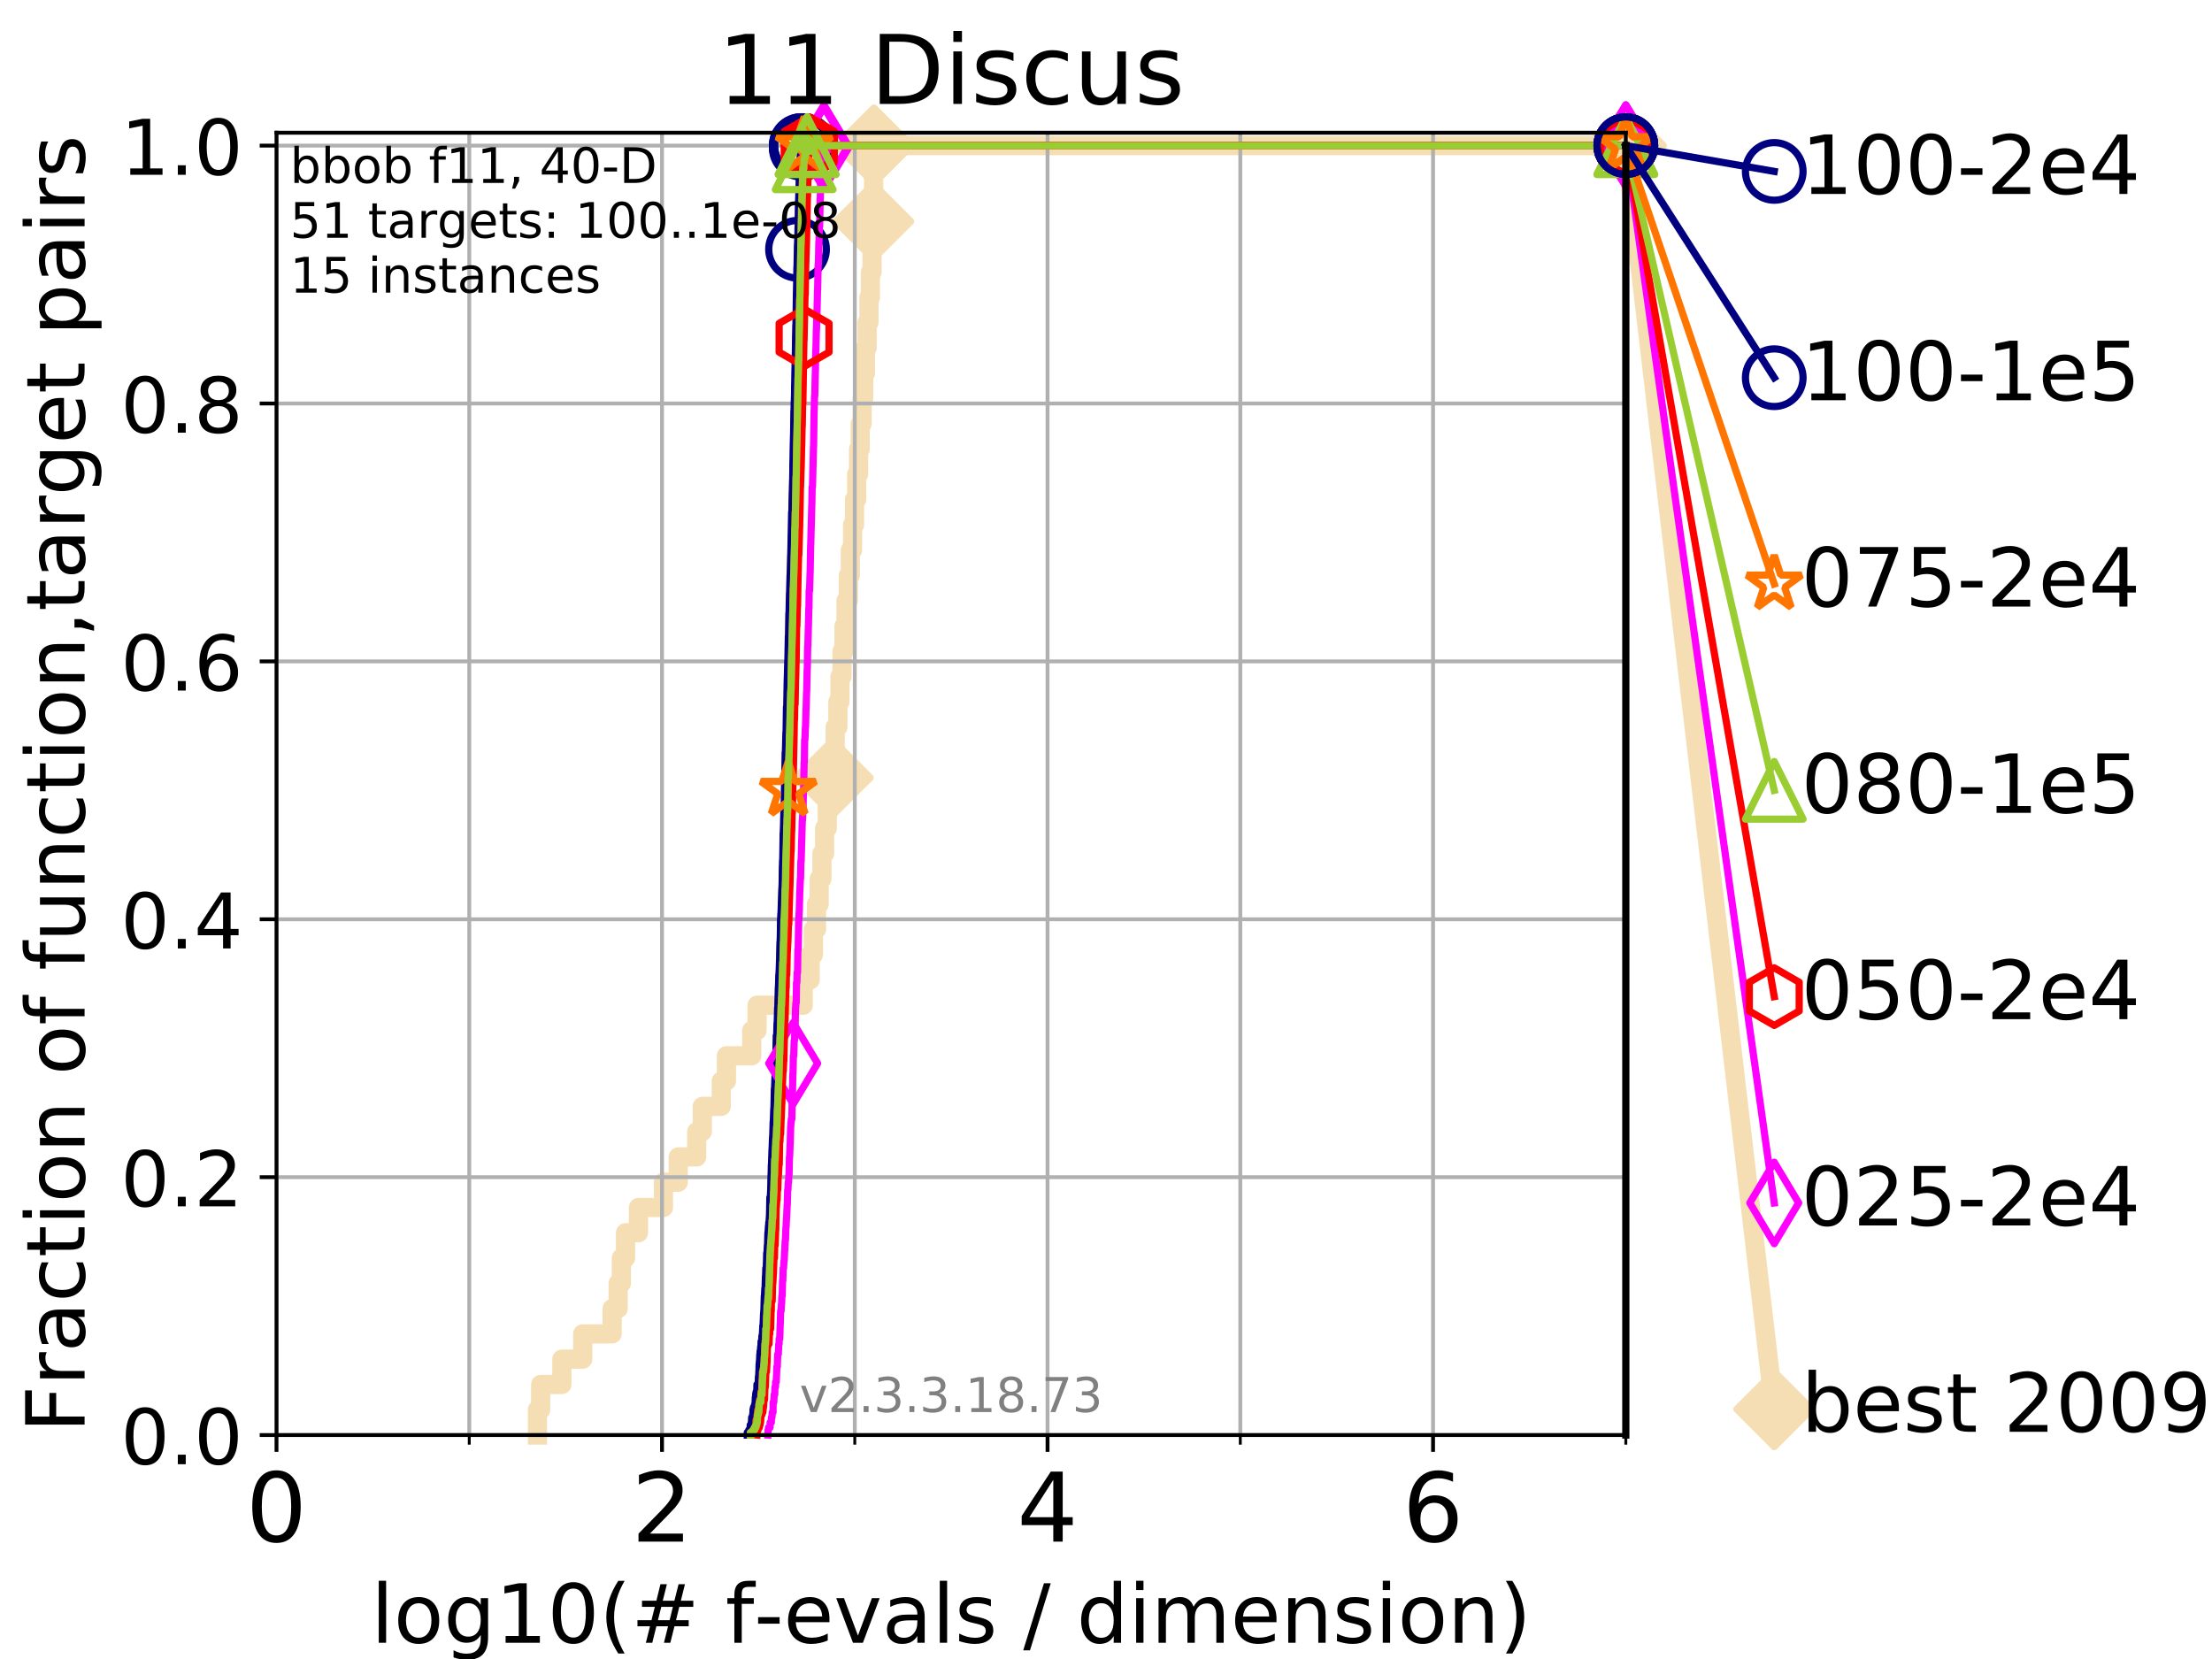 <?xml version="1.0" encoding="utf-8" standalone="no"?>
<!DOCTYPE svg PUBLIC "-//W3C//DTD SVG 1.1//EN"
  "http://www.w3.org/Graphics/SVG/1.1/DTD/svg11.dtd">
<!-- Created with matplotlib (https://matplotlib.org/) -->
<svg height="345.6pt" version="1.1" viewBox="0 0 460.8 345.6" width="460.8pt" xmlns="http://www.w3.org/2000/svg" xmlns:xlink="http://www.w3.org/1999/xlink">
 <defs>
  <style type="text/css">
*{stroke-linecap:butt;stroke-linejoin:round;}
  </style>
 </defs>
 <g id="figure_1">
  <g id="patch_1">
   <path d="M 0 345.6 
L 460.8 345.6 
L 460.8 0 
L 0 0 
z
" style="fill:#ffffff;"/>
  </g>
  <g id="axes_1">
   <g id="patch_2">
    <path d="M 57.6 298.944 
L 338.688 298.944 
L 338.688 27.648 
L 57.6 27.648 
z
" style="fill:#ffffff;"/>
   </g>
   <g id="line2d_1">
    <path d="M 111.956 298.944 
L 111.956 293.677 
L 112.637 293.677 
L 112.637 288.41 
L 117.045 288.41 
L 117.045 283.143 
L 121.389 283.143 
L 121.389 277.877 
L 127.517 277.877 
L 127.517 272.61 
L 128.768 272.61 
L 128.768 267.343 
L 129.44 267.343 
L 129.44 262.076 
L 130.311 262.076 
L 130.311 256.809 
L 133.004 256.809 
L 133.004 251.542 
L 138.205 251.542 
L 138.205 246.275 
L 141.289 246.275 
L 141.289 241.009 
L 145.135 241.009 
L 145.135 235.742 
L 146.3 235.742 
L 146.3 230.475 
L 150.25 230.475 
L 150.25 225.208 
L 151.327 225.208 
L 151.327 219.941 
L 156.6 219.941 
L 156.6 214.674 
L 157.71 214.674 
L 157.71 209.407 
L 167.331 209.407 
L 167.331 204.141 
L 168.766 204.141 
L 168.766 198.874 
L 169.446 198.874 
L 169.446 193.607 
L 170.088 193.607 
L 170.088 188.34 
L 170.647 188.34 
L 170.647 183.073 
L 171.221 183.073 
L 171.221 177.806 
L 171.782 177.806 
L 171.782 172.539 
L 172.335 172.539 
L 172.335 167.272 
L 172.903 167.272 
L 172.903 162.006 
L 173.486 162.006 
L 173.486 156.739 
L 173.985 156.739 
L 173.985 151.472 
L 174.55 151.472 
L 174.55 146.205 
L 174.976 146.205 
L 174.976 140.938 
L 175.404 140.938 
L 175.404 135.671 
L 175.827 135.671 
L 175.827 130.404 
L 176.243 130.404 
L 176.243 125.138 
L 176.726 125.138 
L 176.726 119.871 
L 177.143 119.871 
L 177.143 114.604 
L 177.602 114.604 
L 177.602 109.337 
L 178.007 109.337 
L 178.007 104.07 
L 178.455 104.07 
L 178.455 98.803 
L 178.858 98.803 
L 178.858 93.536 
L 179.198 93.536 
L 179.198 88.27 
L 179.596 88.27 
L 179.596 83.003 
L 179.924 83.003 
L 179.924 77.736 
L 180.286 77.736 
L 180.286 72.469 
L 180.635 72.469 
L 180.635 67.202 
L 181.017 67.202 
L 181.017 61.935 
L 181.322 61.935 
L 181.322 56.668 
L 181.664 56.668 
L 181.664 51.402 
L 181.848 51.402 
L 181.848 46.135 
L 181.922 46.135 
L 181.922 40.868 
L 181.992 40.868 
L 181.992 35.601 
L 182.057 35.601 
L 182.057 30.334 
L 338.688 30.334 
" style="fill:none;stroke:#f5deb3;stroke-linecap:square;stroke-width:4;"/>
   </g>
   <g id="line2d_2">
    <defs>
     <path d="M -0 7.778 
L 7.778 0 
L 0 -7.778 
L -7.778 -0 
z
" id="m3f89a73544" style="stroke:#f5deb3;stroke-linejoin:miter;stroke-width:1.5;"/>
    </defs>
    <g>
     <use style="fill:#f5deb3;stroke:#f5deb3;stroke-linejoin:miter;stroke-width:1.5;" x="173.486" xlink:href="#m3f89a73544" y="162.006"/>
     <use style="fill:#f5deb3;stroke:#f5deb3;stroke-linejoin:miter;stroke-width:1.5;" x="181.922" xlink:href="#m3f89a73544" y="46.135"/>
     <use style="fill:#f5deb3;stroke:#f5deb3;stroke-linejoin:miter;stroke-width:1.5;" x="182.057" xlink:href="#m3f89a73544" y="30.334"/>
     <use style="fill:#f5deb3;stroke:#f5deb3;stroke-linejoin:miter;stroke-width:1.5;" x="182.057" xlink:href="#m3f89a73544" y="30.334"/>
     <use style="fill:#f5deb3;stroke:#f5deb3;stroke-linejoin:miter;stroke-width:1.5;" x="338.688" xlink:href="#m3f89a73544" y="30.334"/>
    </g>
   </g>
   <g id="line2d_3">
    <path style="fill:none;stroke:#f5deb3;stroke-linecap:square;stroke-width:4;"/>
    <g/>
   </g>
   <g id="line2d_4">
    <path d="M 338.688 30.334 
L 369.608 293.572 
" style="fill:none;stroke:#f5deb3;stroke-linecap:square;stroke-width:4;"/>
    <g>
     <use style="fill:#f5deb3;stroke:#f5deb3;stroke-linejoin:miter;stroke-width:1.5;" x="338.688" xlink:href="#m3f89a73544" y="30.334"/>
     <use style="fill:#f5deb3;stroke:#f5deb3;stroke-linejoin:miter;stroke-width:1.5;" x="369.608" xlink:href="#m3f89a73544" y="293.572"/>
    </g>
   </g>
   <g id="matplotlib.axis_1">
    <g id="xtick_1">
     <g id="line2d_5">
      <path clip-path="url(#pbbd8c89b60)" d="M 57.6 298.944 
L 57.6 27.648 
" style="fill:none;stroke:#b0b0b0;stroke-linecap:square;stroke-width:0.8;"/>
     </g>
     <g id="line2d_6">
      <defs>
       <path d="M 0 0 
L 0 3.5 
" id="m8bb77703dc" style="stroke:#000000;stroke-width:0.8;"/>
      </defs>
      <g>
       <use style="stroke:#000000;stroke-width:0.8;" x="57.6" xlink:href="#m8bb77703dc" y="298.944"/>
      </g>
     </g>
     <g id="text_1">
      <!-- 0 -->
      <defs>
       <path d="M 31.781 66.406 
Q 24.172 66.406 20.328 58.906 
Q 16.5 51.422 16.5 36.375 
Q 16.5 21.391 20.328 13.891 
Q 24.172 6.391 31.781 6.391 
Q 39.453 6.391 43.281 13.891 
Q 47.125 21.391 47.125 36.375 
Q 47.125 51.422 43.281 58.906 
Q 39.453 66.406 31.781 66.406 
z
M 31.781 74.219 
Q 44.047 74.219 50.516 64.516 
Q 56.984 54.828 56.984 36.375 
Q 56.984 17.969 50.516 8.266 
Q 44.047 -1.422 31.781 -1.422 
Q 19.531 -1.422 13.062 8.266 
Q 6.594 17.969 6.594 36.375 
Q 6.594 54.828 13.062 64.516 
Q 19.531 74.219 31.781 74.219 
z
" id="DejaVuSans-48"/>
      </defs>
      <g transform="translate(51.237 321.141)scale(0.2 -0.2)">
       <use xlink:href="#DejaVuSans-48"/>
      </g>
     </g>
    </g>
    <g id="xtick_2">
     <g id="line2d_7">
      <path clip-path="url(#pbbd8c89b60)" d="M 137.911 298.944 
L 137.911 27.648 
" style="fill:none;stroke:#b0b0b0;stroke-linecap:square;stroke-width:0.8;"/>
     </g>
     <g id="line2d_8">
      <g>
       <use style="stroke:#000000;stroke-width:0.8;" x="137.911" xlink:href="#m8bb77703dc" y="298.944"/>
      </g>
     </g>
     <g id="text_2">
      <!-- 2 -->
      <defs>
       <path d="M 19.188 8.297 
L 53.609 8.297 
L 53.609 0 
L 7.328 0 
L 7.328 8.297 
Q 12.938 14.109 22.625 23.891 
Q 32.328 33.688 34.812 36.531 
Q 39.547 41.844 41.422 45.531 
Q 43.312 49.219 43.312 52.781 
Q 43.312 58.594 39.234 62.25 
Q 35.156 65.922 28.609 65.922 
Q 23.969 65.922 18.812 64.312 
Q 13.672 62.703 7.812 59.422 
L 7.812 69.391 
Q 13.766 71.781 18.938 73 
Q 24.125 74.219 28.422 74.219 
Q 39.75 74.219 46.484 68.547 
Q 53.219 62.891 53.219 53.422 
Q 53.219 48.922 51.531 44.891 
Q 49.859 40.875 45.406 35.406 
Q 44.188 33.984 37.641 27.219 
Q 31.109 20.453 19.188 8.297 
z
" id="DejaVuSans-50"/>
      </defs>
      <g transform="translate(131.548 321.141)scale(0.2 -0.2)">
       <use xlink:href="#DejaVuSans-50"/>
      </g>
     </g>
    </g>
    <g id="xtick_3">
     <g id="line2d_9">
      <path clip-path="url(#pbbd8c89b60)" d="M 218.222 298.944 
L 218.222 27.648 
" style="fill:none;stroke:#b0b0b0;stroke-linecap:square;stroke-width:0.8;"/>
     </g>
     <g id="line2d_10">
      <g>
       <use style="stroke:#000000;stroke-width:0.8;" x="218.222" xlink:href="#m8bb77703dc" y="298.944"/>
      </g>
     </g>
     <g id="text_3">
      <!-- 4 -->
      <defs>
       <path d="M 37.797 64.312 
L 12.891 25.391 
L 37.797 25.391 
z
M 35.203 72.906 
L 47.609 72.906 
L 47.609 25.391 
L 58.016 25.391 
L 58.016 17.188 
L 47.609 17.188 
L 47.609 0 
L 37.797 0 
L 37.797 17.188 
L 4.891 17.188 
L 4.891 26.703 
z
" id="DejaVuSans-52"/>
      </defs>
      <g transform="translate(211.859 321.141)scale(0.2 -0.2)">
       <use xlink:href="#DejaVuSans-52"/>
      </g>
     </g>
    </g>
    <g id="xtick_4">
     <g id="line2d_11">
      <path clip-path="url(#pbbd8c89b60)" d="M 298.533 298.944 
L 298.533 27.648 
" style="fill:none;stroke:#b0b0b0;stroke-linecap:square;stroke-width:0.8;"/>
     </g>
     <g id="line2d_12">
      <g>
       <use style="stroke:#000000;stroke-width:0.8;" x="298.533" xlink:href="#m8bb77703dc" y="298.944"/>
      </g>
     </g>
     <g id="text_4">
      <!-- 6 -->
      <defs>
       <path d="M 33.016 40.375 
Q 26.375 40.375 22.484 35.828 
Q 18.609 31.297 18.609 23.391 
Q 18.609 15.531 22.484 10.953 
Q 26.375 6.391 33.016 6.391 
Q 39.656 6.391 43.531 10.953 
Q 47.406 15.531 47.406 23.391 
Q 47.406 31.297 43.531 35.828 
Q 39.656 40.375 33.016 40.375 
z
M 52.594 71.297 
L 52.594 62.312 
Q 48.875 64.062 45.094 64.984 
Q 41.312 65.922 37.594 65.922 
Q 27.828 65.922 22.672 59.328 
Q 17.531 52.734 16.797 39.406 
Q 19.672 43.656 24.016 45.922 
Q 28.375 48.188 33.594 48.188 
Q 44.578 48.188 50.953 41.516 
Q 57.328 34.859 57.328 23.391 
Q 57.328 12.156 50.688 5.359 
Q 44.047 -1.422 33.016 -1.422 
Q 20.359 -1.422 13.672 8.266 
Q 6.984 17.969 6.984 36.375 
Q 6.984 53.656 15.188 63.938 
Q 23.391 74.219 37.203 74.219 
Q 40.922 74.219 44.703 73.484 
Q 48.484 72.75 52.594 71.297 
z
" id="DejaVuSans-54"/>
      </defs>
      <g transform="translate(292.17 321.141)scale(0.2 -0.2)">
       <use xlink:href="#DejaVuSans-54"/>
      </g>
     </g>
    </g>
    <g id="xtick_5">
     <g id="line2d_13">
      <path clip-path="url(#pbbd8c89b60)" d="M 97.755 298.944 
L 97.755 27.648 
" style="fill:none;stroke:#b0b0b0;stroke-linecap:square;stroke-width:0.8;"/>
     </g>
     <g id="line2d_14">
      <defs>
       <path d="M 0 0 
L 0 2 
" id="mc9d280ce8b" style="stroke:#000000;stroke-width:0.6;"/>
      </defs>
      <g>
       <use style="stroke:#000000;stroke-width:0.6;" x="97.755" xlink:href="#mc9d280ce8b" y="298.944"/>
      </g>
     </g>
    </g>
    <g id="xtick_6">
     <g id="line2d_15">
      <path clip-path="url(#pbbd8c89b60)" d="M 178.066 298.944 
L 178.066 27.648 
" style="fill:none;stroke:#b0b0b0;stroke-linecap:square;stroke-width:0.8;"/>
     </g>
     <g id="line2d_16">
      <g>
       <use style="stroke:#000000;stroke-width:0.6;" x="178.066" xlink:href="#mc9d280ce8b" y="298.944"/>
      </g>
     </g>
    </g>
    <g id="xtick_7">
     <g id="line2d_17">
      <path clip-path="url(#pbbd8c89b60)" d="M 258.377 298.944 
L 258.377 27.648 
" style="fill:none;stroke:#b0b0b0;stroke-linecap:square;stroke-width:0.8;"/>
     </g>
     <g id="line2d_18">
      <g>
       <use style="stroke:#000000;stroke-width:0.6;" x="258.377" xlink:href="#mc9d280ce8b" y="298.944"/>
      </g>
     </g>
    </g>
    <g id="xtick_8">
     <g id="line2d_19">
      <path clip-path="url(#pbbd8c89b60)" d="M 338.688 298.944 
L 338.688 27.648 
" style="fill:none;stroke:#b0b0b0;stroke-linecap:square;stroke-width:0.8;"/>
     </g>
     <g id="line2d_20">
      <g>
       <use style="stroke:#000000;stroke-width:0.6;" x="338.688" xlink:href="#mc9d280ce8b" y="298.944"/>
      </g>
     </g>
    </g>
    <g id="text_5">
     <!-- log10(# f-evals / dimension) -->
     <defs>
      <path d="M 9.422 75.984 
L 18.406 75.984 
L 18.406 0 
L 9.422 0 
z
" id="DejaVuSans-108"/>
      <path d="M 30.609 48.391 
Q 23.391 48.391 19.188 42.75 
Q 14.984 37.109 14.984 27.297 
Q 14.984 17.484 19.156 11.844 
Q 23.344 6.203 30.609 6.203 
Q 37.797 6.203 41.984 11.859 
Q 46.188 17.531 46.188 27.297 
Q 46.188 37.016 41.984 42.703 
Q 37.797 48.391 30.609 48.391 
z
M 30.609 56 
Q 42.328 56 49.016 48.375 
Q 55.719 40.766 55.719 27.297 
Q 55.719 13.875 49.016 6.219 
Q 42.328 -1.422 30.609 -1.422 
Q 18.844 -1.422 12.172 6.219 
Q 5.516 13.875 5.516 27.297 
Q 5.516 40.766 12.172 48.375 
Q 18.844 56 30.609 56 
z
" id="DejaVuSans-111"/>
      <path d="M 45.406 27.984 
Q 45.406 37.75 41.375 43.109 
Q 37.359 48.484 30.078 48.484 
Q 22.859 48.484 18.828 43.109 
Q 14.797 37.75 14.797 27.984 
Q 14.797 18.266 18.828 12.891 
Q 22.859 7.516 30.078 7.516 
Q 37.359 7.516 41.375 12.891 
Q 45.406 18.266 45.406 27.984 
z
M 54.391 6.781 
Q 54.391 -7.172 48.188 -13.984 
Q 42 -20.797 29.203 -20.797 
Q 24.469 -20.797 20.266 -20.094 
Q 16.062 -19.391 12.109 -17.922 
L 12.109 -9.188 
Q 16.062 -11.328 19.922 -12.344 
Q 23.781 -13.375 27.781 -13.375 
Q 36.625 -13.375 41.016 -8.766 
Q 45.406 -4.156 45.406 5.172 
L 45.406 9.625 
Q 42.625 4.781 38.281 2.391 
Q 33.938 0 27.875 0 
Q 17.828 0 11.672 7.656 
Q 5.516 15.328 5.516 27.984 
Q 5.516 40.672 11.672 48.328 
Q 17.828 56 27.875 56 
Q 33.938 56 38.281 53.609 
Q 42.625 51.219 45.406 46.391 
L 45.406 54.688 
L 54.391 54.688 
z
" id="DejaVuSans-103"/>
      <path d="M 12.406 8.297 
L 28.516 8.297 
L 28.516 63.922 
L 10.984 60.406 
L 10.984 69.391 
L 28.422 72.906 
L 38.281 72.906 
L 38.281 8.297 
L 54.391 8.297 
L 54.391 0 
L 12.406 0 
z
" id="DejaVuSans-49"/>
      <path d="M 31 75.875 
Q 24.469 64.656 21.281 53.656 
Q 18.109 42.672 18.109 31.391 
Q 18.109 20.125 21.312 9.062 
Q 24.516 -2 31 -13.188 
L 23.188 -13.188 
Q 15.875 -1.703 12.234 9.375 
Q 8.594 20.453 8.594 31.391 
Q 8.594 42.281 12.203 53.312 
Q 15.828 64.359 23.188 75.875 
z
" id="DejaVuSans-40"/>
      <path d="M 51.125 44 
L 36.922 44 
L 32.812 27.688 
L 47.125 27.688 
z
M 43.797 71.781 
L 38.719 51.516 
L 52.984 51.516 
L 58.109 71.781 
L 65.922 71.781 
L 60.891 51.516 
L 76.125 51.516 
L 76.125 44 
L 58.984 44 
L 54.984 27.688 
L 70.516 27.688 
L 70.516 20.219 
L 53.078 20.219 
L 48 0 
L 40.188 0 
L 45.219 20.219 
L 30.906 20.219 
L 25.875 0 
L 18.016 0 
L 23.094 20.219 
L 7.719 20.219 
L 7.719 27.688 
L 24.906 27.688 
L 29 44 
L 13.281 44 
L 13.281 51.516 
L 30.906 51.516 
L 35.891 71.781 
z
" id="DejaVuSans-35"/>
      <path id="DejaVuSans-32"/>
      <path d="M 37.109 75.984 
L 37.109 68.5 
L 28.516 68.5 
Q 23.688 68.5 21.797 66.547 
Q 19.922 64.594 19.922 59.516 
L 19.922 54.688 
L 34.719 54.688 
L 34.719 47.703 
L 19.922 47.703 
L 19.922 0 
L 10.891 0 
L 10.891 47.703 
L 2.297 47.703 
L 2.297 54.688 
L 10.891 54.688 
L 10.891 58.5 
Q 10.891 67.625 15.141 71.797 
Q 19.391 75.984 28.609 75.984 
z
" id="DejaVuSans-102"/>
      <path d="M 4.891 31.391 
L 31.203 31.391 
L 31.203 23.391 
L 4.891 23.391 
z
" id="DejaVuSans-45"/>
      <path d="M 56.203 29.594 
L 56.203 25.203 
L 14.891 25.203 
Q 15.484 15.922 20.484 11.062 
Q 25.484 6.203 34.422 6.203 
Q 39.594 6.203 44.453 7.469 
Q 49.312 8.734 54.109 11.281 
L 54.109 2.781 
Q 49.266 0.734 44.188 -0.344 
Q 39.109 -1.422 33.891 -1.422 
Q 20.797 -1.422 13.156 6.188 
Q 5.516 13.812 5.516 26.812 
Q 5.516 40.234 12.766 48.109 
Q 20.016 56 32.328 56 
Q 43.359 56 49.781 48.891 
Q 56.203 41.797 56.203 29.594 
z
M 47.219 32.234 
Q 47.125 39.594 43.094 43.984 
Q 39.062 48.391 32.422 48.391 
Q 24.906 48.391 20.391 44.141 
Q 15.875 39.891 15.188 32.172 
z
" id="DejaVuSans-101"/>
      <path d="M 2.984 54.688 
L 12.5 54.688 
L 29.594 8.797 
L 46.688 54.688 
L 56.203 54.688 
L 35.688 0 
L 23.484 0 
z
" id="DejaVuSans-118"/>
      <path d="M 34.281 27.484 
Q 23.391 27.484 19.188 25 
Q 14.984 22.516 14.984 16.5 
Q 14.984 11.719 18.141 8.906 
Q 21.297 6.109 26.703 6.109 
Q 34.188 6.109 38.703 11.406 
Q 43.219 16.703 43.219 25.484 
L 43.219 27.484 
z
M 52.203 31.203 
L 52.203 0 
L 43.219 0 
L 43.219 8.297 
Q 40.141 3.328 35.547 0.953 
Q 30.953 -1.422 24.312 -1.422 
Q 15.922 -1.422 10.953 3.297 
Q 6 8.016 6 15.922 
Q 6 25.141 12.172 29.828 
Q 18.359 34.516 30.609 34.516 
L 43.219 34.516 
L 43.219 35.406 
Q 43.219 41.609 39.141 45 
Q 35.062 48.391 27.688 48.391 
Q 23 48.391 18.547 47.266 
Q 14.109 46.141 10.016 43.891 
L 10.016 52.203 
Q 14.938 54.109 19.578 55.047 
Q 24.219 56 28.609 56 
Q 40.484 56 46.344 49.844 
Q 52.203 43.703 52.203 31.203 
z
" id="DejaVuSans-97"/>
      <path d="M 44.281 53.078 
L 44.281 44.578 
Q 40.484 46.531 36.375 47.5 
Q 32.281 48.484 27.875 48.484 
Q 21.188 48.484 17.844 46.438 
Q 14.5 44.391 14.5 40.281 
Q 14.5 37.156 16.891 35.375 
Q 19.281 33.594 26.516 31.984 
L 29.594 31.297 
Q 39.156 29.25 43.188 25.516 
Q 47.219 21.781 47.219 15.094 
Q 47.219 7.469 41.188 3.016 
Q 35.156 -1.422 24.609 -1.422 
Q 20.219 -1.422 15.453 -0.562 
Q 10.688 0.297 5.422 2 
L 5.422 11.281 
Q 10.406 8.688 15.234 7.391 
Q 20.062 6.109 24.812 6.109 
Q 31.156 6.109 34.562 8.281 
Q 37.984 10.453 37.984 14.406 
Q 37.984 18.062 35.516 20.016 
Q 33.062 21.969 24.703 23.781 
L 21.578 24.516 
Q 13.234 26.266 9.516 29.906 
Q 5.812 33.547 5.812 39.891 
Q 5.812 47.609 11.281 51.797 
Q 16.75 56 26.812 56 
Q 31.781 56 36.172 55.266 
Q 40.578 54.547 44.281 53.078 
z
" id="DejaVuSans-115"/>
      <path d="M 25.391 72.906 
L 33.688 72.906 
L 8.297 -9.281 
L 0 -9.281 
z
" id="DejaVuSans-47"/>
      <path d="M 45.406 46.391 
L 45.406 75.984 
L 54.391 75.984 
L 54.391 0 
L 45.406 0 
L 45.406 8.203 
Q 42.578 3.328 38.25 0.953 
Q 33.938 -1.422 27.875 -1.422 
Q 17.969 -1.422 11.734 6.484 
Q 5.516 14.406 5.516 27.297 
Q 5.516 40.188 11.734 48.094 
Q 17.969 56 27.875 56 
Q 33.938 56 38.25 53.625 
Q 42.578 51.266 45.406 46.391 
z
M 14.797 27.297 
Q 14.797 17.391 18.875 11.75 
Q 22.953 6.109 30.078 6.109 
Q 37.203 6.109 41.297 11.75 
Q 45.406 17.391 45.406 27.297 
Q 45.406 37.203 41.297 42.844 
Q 37.203 48.484 30.078 48.484 
Q 22.953 48.484 18.875 42.844 
Q 14.797 37.203 14.797 27.297 
z
" id="DejaVuSans-100"/>
      <path d="M 9.422 54.688 
L 18.406 54.688 
L 18.406 0 
L 9.422 0 
z
M 9.422 75.984 
L 18.406 75.984 
L 18.406 64.594 
L 9.422 64.594 
z
" id="DejaVuSans-105"/>
      <path d="M 52 44.188 
Q 55.375 50.25 60.062 53.125 
Q 64.75 56 71.094 56 
Q 79.641 56 84.281 50.016 
Q 88.922 44.047 88.922 33.016 
L 88.922 0 
L 79.891 0 
L 79.891 32.719 
Q 79.891 40.578 77.094 44.375 
Q 74.312 48.188 68.609 48.188 
Q 61.625 48.188 57.562 43.547 
Q 53.516 38.922 53.516 30.906 
L 53.516 0 
L 44.484 0 
L 44.484 32.719 
Q 44.484 40.625 41.703 44.406 
Q 38.922 48.188 33.109 48.188 
Q 26.219 48.188 22.156 43.531 
Q 18.109 38.875 18.109 30.906 
L 18.109 0 
L 9.078 0 
L 9.078 54.688 
L 18.109 54.688 
L 18.109 46.188 
Q 21.188 51.219 25.484 53.609 
Q 29.781 56 35.688 56 
Q 41.656 56 45.828 52.969 
Q 50 49.953 52 44.188 
z
" id="DejaVuSans-109"/>
      <path d="M 54.891 33.016 
L 54.891 0 
L 45.906 0 
L 45.906 32.719 
Q 45.906 40.484 42.875 44.328 
Q 39.844 48.188 33.797 48.188 
Q 26.516 48.188 22.312 43.547 
Q 18.109 38.922 18.109 30.906 
L 18.109 0 
L 9.078 0 
L 9.078 54.688 
L 18.109 54.688 
L 18.109 46.188 
Q 21.344 51.125 25.703 53.562 
Q 30.078 56 35.797 56 
Q 45.219 56 50.047 50.172 
Q 54.891 44.344 54.891 33.016 
z
" id="DejaVuSans-110"/>
      <path d="M 8.016 75.875 
L 15.828 75.875 
Q 23.141 64.359 26.781 53.312 
Q 30.422 42.281 30.422 31.391 
Q 30.422 20.453 26.781 9.375 
Q 23.141 -1.703 15.828 -13.188 
L 8.016 -13.188 
Q 14.5 -2 17.703 9.062 
Q 20.906 20.125 20.906 31.391 
Q 20.906 42.672 17.703 53.656 
Q 14.5 64.656 8.016 75.875 
z
" id="DejaVuSans-41"/>
     </defs>
     <g transform="translate(77.303 342.218)scale(0.17 -0.17)">
      <use xlink:href="#DejaVuSans-108"/>
      <use x="27.783" xlink:href="#DejaVuSans-111"/>
      <use x="88.965" xlink:href="#DejaVuSans-103"/>
      <use x="152.441" xlink:href="#DejaVuSans-49"/>
      <use x="216.064" xlink:href="#DejaVuSans-48"/>
      <use x="279.688" xlink:href="#DejaVuSans-40"/>
      <use x="318.701" xlink:href="#DejaVuSans-35"/>
      <use x="402.49" xlink:href="#DejaVuSans-32"/>
      <use x="434.277" xlink:href="#DejaVuSans-102"/>
      <use x="469.404" xlink:href="#DejaVuSans-45"/>
      <use x="505.488" xlink:href="#DejaVuSans-101"/>
      <use x="567.012" xlink:href="#DejaVuSans-118"/>
      <use x="626.191" xlink:href="#DejaVuSans-97"/>
      <use x="687.471" xlink:href="#DejaVuSans-108"/>
      <use x="715.254" xlink:href="#DejaVuSans-115"/>
      <use x="767.354" xlink:href="#DejaVuSans-32"/>
      <use x="799.141" xlink:href="#DejaVuSans-47"/>
      <use x="832.832" xlink:href="#DejaVuSans-32"/>
      <use x="864.619" xlink:href="#DejaVuSans-100"/>
      <use x="928.096" xlink:href="#DejaVuSans-105"/>
      <use x="955.879" xlink:href="#DejaVuSans-109"/>
      <use x="1053.291" xlink:href="#DejaVuSans-101"/>
      <use x="1114.814" xlink:href="#DejaVuSans-110"/>
      <use x="1178.193" xlink:href="#DejaVuSans-115"/>
      <use x="1230.293" xlink:href="#DejaVuSans-105"/>
      <use x="1258.076" xlink:href="#DejaVuSans-111"/>
      <use x="1319.258" xlink:href="#DejaVuSans-110"/>
      <use x="1382.637" xlink:href="#DejaVuSans-41"/>
     </g>
    </g>
   </g>
   <g id="matplotlib.axis_2">
    <g id="ytick_1">
     <g id="line2d_21">
      <path clip-path="url(#pbbd8c89b60)" d="M 57.6 298.944 
L 338.688 298.944 
" style="fill:none;stroke:#b0b0b0;stroke-linecap:square;stroke-width:0.8;"/>
     </g>
     <g id="line2d_22">
      <defs>
       <path d="M 0 0 
L -3.5 0 
" id="m0ffcade2a5" style="stroke:#000000;stroke-width:0.8;"/>
      </defs>
      <g>
       <use style="stroke:#000000;stroke-width:0.8;" x="57.6" xlink:href="#m0ffcade2a5" y="298.944"/>
      </g>
     </g>
     <g id="text_6">
      <!-- 0.0 -->
      <defs>
       <path d="M 10.688 12.406 
L 21 12.406 
L 21 0 
L 10.688 0 
z
" id="DejaVuSans-46"/>
      </defs>
      <g transform="translate(25.155 305.023)scale(0.16 -0.16)">
       <use xlink:href="#DejaVuSans-48"/>
       <use x="63.623" xlink:href="#DejaVuSans-46"/>
       <use x="95.41" xlink:href="#DejaVuSans-48"/>
      </g>
     </g>
    </g>
    <g id="ytick_2">
     <g id="line2d_23">
      <path clip-path="url(#pbbd8c89b60)" d="M 57.6 245.222 
L 338.688 245.222 
" style="fill:none;stroke:#b0b0b0;stroke-linecap:square;stroke-width:0.8;"/>
     </g>
     <g id="line2d_24">
      <g>
       <use style="stroke:#000000;stroke-width:0.8;" x="57.6" xlink:href="#m0ffcade2a5" y="245.222"/>
      </g>
     </g>
     <g id="text_7">
      <!-- 0.2 -->
      <g transform="translate(25.155 251.301)scale(0.16 -0.16)">
       <use xlink:href="#DejaVuSans-48"/>
       <use x="63.623" xlink:href="#DejaVuSans-46"/>
       <use x="95.41" xlink:href="#DejaVuSans-50"/>
      </g>
     </g>
    </g>
    <g id="ytick_3">
     <g id="line2d_25">
      <path clip-path="url(#pbbd8c89b60)" d="M 57.6 191.5 
L 338.688 191.5 
" style="fill:none;stroke:#b0b0b0;stroke-linecap:square;stroke-width:0.8;"/>
     </g>
     <g id="line2d_26">
      <g>
       <use style="stroke:#000000;stroke-width:0.8;" x="57.6" xlink:href="#m0ffcade2a5" y="191.5"/>
      </g>
     </g>
     <g id="text_8">
      <!-- 0.4 -->
      <g transform="translate(25.155 197.579)scale(0.16 -0.16)">
       <use xlink:href="#DejaVuSans-48"/>
       <use x="63.623" xlink:href="#DejaVuSans-46"/>
       <use x="95.41" xlink:href="#DejaVuSans-52"/>
      </g>
     </g>
    </g>
    <g id="ytick_4">
     <g id="line2d_27">
      <path clip-path="url(#pbbd8c89b60)" d="M 57.6 137.778 
L 338.688 137.778 
" style="fill:none;stroke:#b0b0b0;stroke-linecap:square;stroke-width:0.8;"/>
     </g>
     <g id="line2d_28">
      <g>
       <use style="stroke:#000000;stroke-width:0.8;" x="57.6" xlink:href="#m0ffcade2a5" y="137.778"/>
      </g>
     </g>
     <g id="text_9">
      <!-- 0.6 -->
      <g transform="translate(25.155 143.857)scale(0.16 -0.16)">
       <use xlink:href="#DejaVuSans-48"/>
       <use x="63.623" xlink:href="#DejaVuSans-46"/>
       <use x="95.41" xlink:href="#DejaVuSans-54"/>
      </g>
     </g>
    </g>
    <g id="ytick_5">
     <g id="line2d_29">
      <path clip-path="url(#pbbd8c89b60)" d="M 57.6 84.056 
L 338.688 84.056 
" style="fill:none;stroke:#b0b0b0;stroke-linecap:square;stroke-width:0.8;"/>
     </g>
     <g id="line2d_30">
      <g>
       <use style="stroke:#000000;stroke-width:0.8;" x="57.6" xlink:href="#m0ffcade2a5" y="84.056"/>
      </g>
     </g>
     <g id="text_10">
      <!-- 0.8 -->
      <defs>
       <path d="M 31.781 34.625 
Q 24.75 34.625 20.719 30.859 
Q 16.703 27.094 16.703 20.516 
Q 16.703 13.922 20.719 10.156 
Q 24.75 6.391 31.781 6.391 
Q 38.812 6.391 42.859 10.172 
Q 46.922 13.969 46.922 20.516 
Q 46.922 27.094 42.891 30.859 
Q 38.875 34.625 31.781 34.625 
z
M 21.922 38.812 
Q 15.578 40.375 12.031 44.719 
Q 8.5 49.078 8.5 55.328 
Q 8.5 64.062 14.719 69.141 
Q 20.953 74.219 31.781 74.219 
Q 42.672 74.219 48.875 69.141 
Q 55.078 64.062 55.078 55.328 
Q 55.078 49.078 51.531 44.719 
Q 48 40.375 41.703 38.812 
Q 48.828 37.156 52.797 32.312 
Q 56.781 27.484 56.781 20.516 
Q 56.781 9.906 50.312 4.234 
Q 43.844 -1.422 31.781 -1.422 
Q 19.734 -1.422 13.25 4.234 
Q 6.781 9.906 6.781 20.516 
Q 6.781 27.484 10.781 32.312 
Q 14.797 37.156 21.922 38.812 
z
M 18.312 54.391 
Q 18.312 48.734 21.844 45.562 
Q 25.391 42.391 31.781 42.391 
Q 38.141 42.391 41.719 45.562 
Q 45.312 48.734 45.312 54.391 
Q 45.312 60.062 41.719 63.234 
Q 38.141 66.406 31.781 66.406 
Q 25.391 66.406 21.844 63.234 
Q 18.312 60.062 18.312 54.391 
z
" id="DejaVuSans-56"/>
      </defs>
      <g transform="translate(25.155 90.135)scale(0.16 -0.16)">
       <use xlink:href="#DejaVuSans-48"/>
       <use x="63.623" xlink:href="#DejaVuSans-46"/>
       <use x="95.41" xlink:href="#DejaVuSans-56"/>
      </g>
     </g>
    </g>
    <g id="ytick_6">
     <g id="line2d_31">
      <path clip-path="url(#pbbd8c89b60)" d="M 57.6 30.334 
L 338.688 30.334 
" style="fill:none;stroke:#b0b0b0;stroke-linecap:square;stroke-width:0.8;"/>
     </g>
     <g id="line2d_32">
      <g>
       <use style="stroke:#000000;stroke-width:0.8;" x="57.6" xlink:href="#m0ffcade2a5" y="30.334"/>
      </g>
     </g>
     <g id="text_11">
      <!-- 1.0 -->
      <g transform="translate(25.155 36.413)scale(0.16 -0.16)">
       <use xlink:href="#DejaVuSans-49"/>
       <use x="63.623" xlink:href="#DejaVuSans-46"/>
       <use x="95.41" xlink:href="#DejaVuSans-48"/>
      </g>
     </g>
    </g>
    <g id="text_12">
     <!-- Fraction of function,target pairs -->
     <defs>
      <path d="M 9.812 72.906 
L 51.703 72.906 
L 51.703 64.594 
L 19.672 64.594 
L 19.672 43.109 
L 48.578 43.109 
L 48.578 34.812 
L 19.672 34.812 
L 19.672 0 
L 9.812 0 
z
" id="DejaVuSans-70"/>
      <path d="M 41.109 46.297 
Q 39.594 47.172 37.812 47.578 
Q 36.031 48 33.891 48 
Q 26.266 48 22.188 43.047 
Q 18.109 38.094 18.109 28.812 
L 18.109 0 
L 9.078 0 
L 9.078 54.688 
L 18.109 54.688 
L 18.109 46.188 
Q 20.953 51.172 25.484 53.578 
Q 30.031 56 36.531 56 
Q 37.453 56 38.578 55.875 
Q 39.703 55.766 41.062 55.516 
z
" id="DejaVuSans-114"/>
      <path d="M 48.781 52.594 
L 48.781 44.188 
Q 44.969 46.297 41.141 47.344 
Q 37.312 48.391 33.406 48.391 
Q 24.656 48.391 19.812 42.844 
Q 14.984 37.312 14.984 27.297 
Q 14.984 17.281 19.812 11.734 
Q 24.656 6.203 33.406 6.203 
Q 37.312 6.203 41.141 7.25 
Q 44.969 8.297 48.781 10.406 
L 48.781 2.094 
Q 45.016 0.344 40.984 -0.531 
Q 36.969 -1.422 32.422 -1.422 
Q 20.062 -1.422 12.781 6.344 
Q 5.516 14.109 5.516 27.297 
Q 5.516 40.672 12.859 48.328 
Q 20.219 56 33.016 56 
Q 37.156 56 41.109 55.141 
Q 45.062 54.297 48.781 52.594 
z
" id="DejaVuSans-99"/>
      <path d="M 18.312 70.219 
L 18.312 54.688 
L 36.812 54.688 
L 36.812 47.703 
L 18.312 47.703 
L 18.312 18.016 
Q 18.312 11.328 20.141 9.422 
Q 21.969 7.516 27.594 7.516 
L 36.812 7.516 
L 36.812 0 
L 27.594 0 
Q 17.188 0 13.234 3.875 
Q 9.281 7.766 9.281 18.016 
L 9.281 47.703 
L 2.688 47.703 
L 2.688 54.688 
L 9.281 54.688 
L 9.281 70.219 
z
" id="DejaVuSans-116"/>
      <path d="M 8.5 21.578 
L 8.5 54.688 
L 17.484 54.688 
L 17.484 21.922 
Q 17.484 14.156 20.5 10.266 
Q 23.531 6.391 29.594 6.391 
Q 36.859 6.391 41.078 11.031 
Q 45.312 15.672 45.312 23.688 
L 45.312 54.688 
L 54.297 54.688 
L 54.297 0 
L 45.312 0 
L 45.312 8.406 
Q 42.047 3.422 37.719 1 
Q 33.406 -1.422 27.688 -1.422 
Q 18.266 -1.422 13.375 4.438 
Q 8.5 10.297 8.5 21.578 
z
M 31.109 56 
z
" id="DejaVuSans-117"/>
      <path d="M 11.719 12.406 
L 22.016 12.406 
L 22.016 4 
L 14.016 -11.625 
L 7.719 -11.625 
L 11.719 4 
z
" id="DejaVuSans-44"/>
      <path d="M 18.109 8.203 
L 18.109 -20.797 
L 9.078 -20.797 
L 9.078 54.688 
L 18.109 54.688 
L 18.109 46.391 
Q 20.953 51.266 25.266 53.625 
Q 29.594 56 35.594 56 
Q 45.562 56 51.781 48.094 
Q 58.016 40.188 58.016 27.297 
Q 58.016 14.406 51.781 6.484 
Q 45.562 -1.422 35.594 -1.422 
Q 29.594 -1.422 25.266 0.953 
Q 20.953 3.328 18.109 8.203 
z
M 48.688 27.297 
Q 48.688 37.203 44.609 42.844 
Q 40.531 48.484 33.406 48.484 
Q 26.266 48.484 22.188 42.844 
Q 18.109 37.203 18.109 27.297 
Q 18.109 17.391 22.188 11.75 
Q 26.266 6.109 33.406 6.109 
Q 40.531 6.109 44.609 11.75 
Q 48.688 17.391 48.688 27.297 
z
" id="DejaVuSans-112"/>
     </defs>
     <g transform="translate(17.62 298.435)rotate(-90)scale(0.17 -0.17)">
      <use xlink:href="#DejaVuSans-70"/>
      <use x="57.41" xlink:href="#DejaVuSans-114"/>
      <use x="98.523" xlink:href="#DejaVuSans-97"/>
      <use x="159.803" xlink:href="#DejaVuSans-99"/>
      <use x="214.783" xlink:href="#DejaVuSans-116"/>
      <use x="253.992" xlink:href="#DejaVuSans-105"/>
      <use x="281.775" xlink:href="#DejaVuSans-111"/>
      <use x="342.957" xlink:href="#DejaVuSans-110"/>
      <use x="406.336" xlink:href="#DejaVuSans-32"/>
      <use x="438.123" xlink:href="#DejaVuSans-111"/>
      <use x="499.305" xlink:href="#DejaVuSans-102"/>
      <use x="534.51" xlink:href="#DejaVuSans-32"/>
      <use x="566.297" xlink:href="#DejaVuSans-102"/>
      <use x="601.502" xlink:href="#DejaVuSans-117"/>
      <use x="664.881" xlink:href="#DejaVuSans-110"/>
      <use x="728.26" xlink:href="#DejaVuSans-99"/>
      <use x="783.24" xlink:href="#DejaVuSans-116"/>
      <use x="822.449" xlink:href="#DejaVuSans-105"/>
      <use x="850.232" xlink:href="#DejaVuSans-111"/>
      <use x="911.414" xlink:href="#DejaVuSans-110"/>
      <use x="974.793" xlink:href="#DejaVuSans-44"/>
      <use x="1006.58" xlink:href="#DejaVuSans-116"/>
      <use x="1045.789" xlink:href="#DejaVuSans-97"/>
      <use x="1107.068" xlink:href="#DejaVuSans-114"/>
      <use x="1148.166" xlink:href="#DejaVuSans-103"/>
      <use x="1211.643" xlink:href="#DejaVuSans-101"/>
      <use x="1273.166" xlink:href="#DejaVuSans-116"/>
      <use x="1312.375" xlink:href="#DejaVuSans-32"/>
      <use x="1344.162" xlink:href="#DejaVuSans-112"/>
      <use x="1407.639" xlink:href="#DejaVuSans-97"/>
      <use x="1468.918" xlink:href="#DejaVuSans-105"/>
      <use x="1496.701" xlink:href="#DejaVuSans-114"/>
      <use x="1537.814" xlink:href="#DejaVuSans-115"/>
     </g>
    </g>
   </g>
   <g id="line2d_33">
    <defs>
     <path d="M 0 1.5 
C 0.398 1.5 0.779 1.342 1.061 1.061 
C 1.342 0.779 1.5 0.398 1.5 0 
C 1.5 -0.398 1.342 -0.779 1.061 -1.061 
C 0.779 -1.342 0.398 -1.5 0 -1.5 
C -0.398 -1.5 -0.779 -1.342 -1.061 -1.061 
C -1.342 -0.779 -1.5 -0.398 -1.5 0 
C -1.5 0.398 -1.342 0.779 -1.061 1.061 
C -0.779 1.342 -0.398 1.5 0 1.5 
z
" id="mbe7c89c4b0" style="stroke:#f5deb3;"/>
    </defs>
    <g>
     <use style="fill:#f5deb3;stroke:#f5deb3;" x="182.057" xlink:href="#mbe7c89c4b0" y="30.334"/>
     <use style="fill:#f5deb3;stroke:#f5deb3;" x="182.057" xlink:href="#mbe7c89c4b0" y="30.334"/>
    </g>
   </g>
   <g id="line2d_34">
    <defs>
     <path d="M 0 1.5 
C 0.398 1.5 0.779 1.342 1.061 1.061 
C 1.342 0.779 1.5 0.398 1.5 0 
C 1.5 -0.398 1.342 -0.779 1.061 -1.061 
C 0.779 -1.342 0.398 -1.5 0 -1.5 
C -0.398 -1.5 -0.779 -1.342 -1.061 -1.061 
C -1.342 -0.779 -1.5 -0.398 -1.5 0 
C -1.5 0.398 -1.342 0.779 -1.061 1.061 
C -0.779 1.342 -0.398 1.5 0 1.5 
z
" id="m420af7c5d4" style="stroke:#000080;"/>
    </defs>
    <g>
     <use style="fill:#000080;stroke:#000080;" x="166.919" xlink:href="#m420af7c5d4" y="30.334"/>
     <use style="fill:#000080;stroke:#000080;" x="166.919" xlink:href="#m420af7c5d4" y="30.334"/>
    </g>
   </g>
   <g id="line2d_35">
    <path d="M 155.762 298.944 
L 155.762 298.417 
L 155.995 298.417 
L 155.995 297.891 
L 156.388 297.891 
L 156.412 296.837 
L 156.615 296.837 
L 156.707 295.784 
L 156.786 295.784 
L 156.886 293.677 
L 157.141 293.677 
L 157.141 293.15 
L 157.342 293.15 
L 157.441 290.517 
L 157.577 290.517 
L 157.577 289.99 
L 157.765 289.99 
L 157.765 289.464 
L 157.904 289.464 
L 157.979 287.884 
L 158.056 287.884 
L 158.164 285.25 
L 158.187 285.25 
L 158.267 283.67 
L 158.377 283.67 
L 158.474 281.037 
L 158.507 281.037 
L 158.547 279.457 
L 158.659 279.457 
L 158.719 278.403 
L 158.864 278.403 
L 158.942 276.296 
L 159.042 276.296 
L 159.111 274.19 
L 159.157 274.19 
L 159.206 273.136 
L 159.308 273.136 
L 159.387 270.503 
L 159.443 270.503 
L 159.535 267.343 
L 159.573 267.343 
L 159.682 265.236 
L 159.686 265.236 
L 159.742 263.129 
L 159.824 263.129 
L 159.9 260.496 
L 159.958 260.496 
L 160.044 257.862 
L 160.083 257.862 
L 160.163 255.229 
L 160.218 255.229 
L 160.317 253.649 
L 160.342 253.649 
L 160.453 250.489 
L 160.486 250.489 
L 160.571 248.909 
L 160.598 248.909 
L 160.706 244.695 
L 160.771 244.695 
L 160.844 243.115 
L 160.884 243.115 
L 160.994 239.428 
L 161.053 239.428 
L 161.161 235.215 
L 161.188 235.215 
L 161.285 230.475 
L 161.336 230.475 
L 161.436 227.315 
L 161.454 227.315 
L 161.55 224.155 
L 161.585 224.155 
L 161.673 220.994 
L 161.7 220.994 
L 161.78 218.361 
L 161.84 218.361 
L 161.934 215.201 
L 161.986 215.201 
L 162.092 210.461 
L 162.123 210.461 
L 162.207 207.827 
L 162.242 207.827 
L 162.321 203.087 
L 162.357 203.087 
L 162.451 199.927 
L 162.475 199.927 
L 162.581 195.187 
L 162.612 195.187 
L 162.705 190.447 
L 162.736 190.447 
L 162.818 187.813 
L 162.86 187.813 
L 162.966 183.6 
L 162.98 183.6 
L 163.078 179.386 
L 163.118 179.386 
L 163.218 174.119 
L 163.233 174.119 
L 163.339 171.486 
L 163.357 171.486 
L 163.431 168.326 
L 163.501 168.326 
L 163.602 162.006 
L 163.643 162.006 
L 163.75 157.265 
L 163.766 157.265 
L 163.838 153.579 
L 163.89 153.579 
L 163.998 148.838 
L 164.018 148.838 
L 164.104 143.572 
L 164.137 143.572 
L 164.232 138.831 
L 164.256 138.831 
L 164.358 134.091 
L 164.381 134.091 
L 164.488 129.351 
L 164.505 129.351 
L 164.599 126.191 
L 164.647 126.191 
L 164.758 120.397 
L 164.768 120.397 
L 164.872 114.604 
L 164.898 114.604 
L 164.995 107.23 
L 165.036 107.23 
L 165.147 100.383 
L 165.154 100.383 
L 165.223 96.17 
L 165.265 96.17 
L 165.362 89.85 
L 165.392 89.85 
L 165.489 83.529 
L 165.505 83.529 
L 165.587 79.843 
L 165.617 79.843 
L 165.728 74.576 
L 165.739 74.576 
L 165.836 69.836 
L 165.872 69.836 
L 165.965 63.515 
L 165.988 63.515 
L 166.094 58.775 
L 166.107 58.775 
L 166.205 51.928 
L 166.218 51.928 
L 166.301 47.188 
L 166.33 47.188 
L 166.438 40.341 
L 166.443 40.341 
L 166.543 36.654 
L 166.56 36.654 
L 166.662 32.968 
L 166.682 32.968 
L 166.759 31.387 
L 166.89 31.387 
L 166.919 30.334 
L 338.688 30.334 
L 338.688 30.334 
" style="fill:none;stroke:#000080;stroke-linecap:square;stroke-width:1.5;"/>
   </g>
   <g id="line2d_36">
    <defs>
     <path d="M 0 6 
C 1.591 6 3.117 5.368 4.243 4.243 
C 5.368 3.117 6 1.591 6 0 
C 6 -1.591 5.368 -3.117 4.243 -4.243 
C 3.117 -5.368 1.591 -6 0 -6 
C -1.591 -6 -3.117 -5.368 -4.243 -4.243 
C -5.368 -3.117 -6 -1.591 -6 0 
C -6 1.591 -5.368 3.117 -4.243 4.243 
C -3.117 5.368 -1.591 6 0 6 
z
" id="m29d2169764" style="stroke:#000080;stroke-width:1.5;"/>
    </defs>
    <g>
     <use style="fill-opacity:0;stroke:#000080;stroke-width:1.5;" x="166.919" xlink:href="#m29d2169764" y="30.861"/>
     <use style="fill-opacity:0;stroke:#000080;stroke-width:1.5;" x="166.919" xlink:href="#m29d2169764" y="30.334"/>
     <use style="fill-opacity:0;stroke:#000080;stroke-width:1.5;" x="166.919" xlink:href="#m29d2169764" y="30.334"/>
     <use style="fill-opacity:0;stroke:#000080;stroke-width:1.5;" x="338.688" xlink:href="#m29d2169764" y="30.334"/>
    </g>
   </g>
   <g id="line2d_37">
    <path style="fill:none;stroke:#000080;stroke-linecap:square;stroke-width:1.5;"/>
    <g/>
   </g>
   <g id="line2d_38">
    <g>
     <use style="fill:#000080;stroke:#000080;" x="167.348" xlink:href="#m420af7c5d4" y="30.334"/>
     <use style="fill:#000080;stroke:#000080;" x="167.348" xlink:href="#m420af7c5d4" y="30.334"/>
    </g>
   </g>
   <g id="line2d_39">
    <path d="M 155.669 298.944 
L 155.669 298.417 
L 156.206 298.417 
L 156.294 296.837 
L 156.501 296.837 
L 156.591 295.257 
L 156.792 295.257 
L 156.892 293.677 
L 156.971 293.677 
L 156.971 293.15 
L 157.181 293.15 
L 157.181 292.624 
L 157.311 292.624 
L 157.358 291.044 
L 157.445 291.044 
L 157.5 289.99 
L 157.646 289.99 
L 157.684 288.41 
L 157.937 288.41 
L 158.004 286.83 
L 158.068 286.83 
L 158.138 284.197 
L 158.191 284.197 
L 158.29 282.09 
L 158.338 282.09 
L 158.338 281.563 
L 158.46 281.563 
L 158.472 280.51 
L 158.67 280.51 
L 158.765 278.403 
L 158.803 278.403 
L 158.908 276.296 
L 158.959 276.296 
L 159.068 273.663 
L 159.116 273.663 
L 159.218 269.976 
L 159.251 269.976 
L 159.331 268.396 
L 159.378 268.396 
L 159.468 265.763 
L 159.491 265.763 
L 159.54 264.183 
L 159.647 264.183 
L 159.716 261.023 
L 159.778 261.023 
L 159.86 259.443 
L 159.89 259.443 
L 159.97 256.809 
L 160.012 256.809 
L 160.121 255.229 
L 160.145 255.229 
L 160.145 254.702 
L 160.277 254.702 
L 160.376 249.436 
L 160.474 249.436 
L 160.576 247.329 
L 160.586 247.329 
L 160.694 242.589 
L 160.719 242.589 
L 160.828 239.428 
L 160.841 239.428 
L 160.946 236.795 
L 160.969 236.795 
L 161.067 233.635 
L 161.099 233.635 
L 161.206 231.001 
L 161.223 231.001 
L 161.318 226.788 
L 161.357 226.788 
L 161.453 224.155 
L 161.502 224.155 
L 161.594 220.468 
L 161.625 220.468 
L 161.713 215.728 
L 161.802 215.728 
L 161.871 213.094 
L 161.914 213.094 
L 161.997 209.934 
L 162.037 209.934 
L 162.142 205.721 
L 162.167 205.721 
L 162.257 203.087 
L 162.292 203.087 
L 162.401 199.927 
L 162.42 199.927 
L 162.501 196.24 
L 162.532 196.24 
L 162.619 191.5 
L 162.671 191.5 
L 162.767 188.34 
L 162.79 188.34 
L 162.89 185.18 
L 162.909 185.18 
L 163.014 180.44 
L 163.04 180.44 
L 163.151 173.593 
L 163.192 173.593 
L 163.289 169.379 
L 163.34 169.379 
L 163.437 163.586 
L 163.463 163.586 
L 163.569 156.739 
L 163.615 156.739 
L 163.722 152.525 
L 163.758 152.525 
L 163.839 147.258 
L 163.892 147.258 
L 163.997 141.465 
L 164.006 141.465 
L 164.104 137.778 
L 164.124 137.778 
L 164.233 132.511 
L 164.26 132.511 
L 164.339 127.771 
L 164.373 127.771 
L 164.465 123.558 
L 164.488 123.558 
L 164.588 119.871 
L 164.604 119.871 
L 164.715 115.657 
L 164.731 115.657 
L 164.84 110.917 
L 164.843 110.917 
L 164.917 106.704 
L 164.958 106.704 
L 165.064 102.49 
L 165.083 102.49 
L 165.189 96.697 
L 165.207 96.697 
L 165.314 90.376 
L 165.319 90.376 
L 165.413 85.636 
L 165.459 85.636 
L 165.552 80.369 
L 165.581 80.369 
L 165.682 73.522 
L 165.693 73.522 
L 165.787 67.729 
L 165.811 67.729 
L 165.915 60.882 
L 165.924 60.882 
L 166.017 55.615 
L 166.038 55.615 
L 166.142 50.875 
L 166.165 50.875 
L 166.259 47.188 
L 166.279 47.188 
L 166.369 41.921 
L 166.398 41.921 
L 166.46 38.761 
L 166.524 38.761 
L 166.624 36.128 
L 166.641 36.128 
L 166.681 34.021 
L 166.798 34.021 
L 166.89 32.441 
L 166.98 32.441 
L 167.081 31.387 
L 167.226 31.387 
L 167.226 30.861 
L 167.348 30.861 
L 167.348 30.334 
L 338.688 30.334 
L 338.688 30.334 
" style="fill:none;stroke:#000080;stroke-linecap:square;stroke-width:1.5;"/>
   </g>
   <g id="line2d_40">
    <g>
     <use style="fill-opacity:0;stroke:#000080;stroke-width:1.5;" x="166.141" xlink:href="#m29d2169764" y="51.928"/>
     <use style="fill-opacity:0;stroke:#000080;stroke-width:1.5;" x="167.348" xlink:href="#m29d2169764" y="30.334"/>
     <use style="fill-opacity:0;stroke:#000080;stroke-width:1.5;" x="167.348" xlink:href="#m29d2169764" y="30.334"/>
     <use style="fill-opacity:0;stroke:#000080;stroke-width:1.5;" x="338.688" xlink:href="#m29d2169764" y="30.334"/>
    </g>
   </g>
   <g id="line2d_41">
    <path style="fill:none;stroke:#000080;stroke-linecap:square;stroke-width:1.5;"/>
    <g/>
   </g>
   <g id="line2d_42">
    <defs>
     <path d="M 0 1.5 
C 0.398 1.5 0.779 1.342 1.061 1.061 
C 1.342 0.779 1.5 0.398 1.5 0 
C 1.5 -0.398 1.342 -0.779 1.061 -1.061 
C 0.779 -1.342 0.398 -1.5 0 -1.5 
C -0.398 -1.5 -0.779 -1.342 -1.061 -1.061 
C -1.342 -0.779 -1.5 -0.398 -1.5 0 
C -1.5 0.398 -1.342 0.779 -1.061 1.061 
C -0.779 1.342 -0.398 1.5 0 1.5 
z
" id="md9e2cbc1ee" style="stroke:#ff00ff;"/>
    </defs>
    <g>
     <use style="fill:#ff00ff;stroke:#ff00ff;" x="171.645" xlink:href="#md9e2cbc1ee" y="30.334"/>
     <use style="fill:#ff00ff;stroke:#ff00ff;" x="171.645" xlink:href="#md9e2cbc1ee" y="30.334"/>
    </g>
   </g>
   <g id="line2d_43">
    <path d="M 159.961 298.944 
L 160.007 297.891 
L 160.099 297.891 
L 160.099 297.364 
L 160.424 297.364 
L 160.429 296.311 
L 160.688 296.311 
L 160.706 295.257 
L 160.813 295.257 
L 160.881 294.204 
L 161.039 294.204 
L 161.059 292.097 
L 161.193 292.097 
L 161.276 290.517 
L 161.39 290.517 
L 161.434 288.937 
L 161.55 288.937 
L 161.574 287.884 
L 161.697 287.884 
L 161.802 285.777 
L 161.809 285.777 
L 161.825 284.723 
L 161.931 284.723 
L 162.013 282.09 
L 162.138 282.09 
L 162.228 279.983 
L 162.307 279.983 
L 162.312 278.93 
L 162.432 278.93 
L 162.529 275.77 
L 162.553 275.77 
L 162.616 273.136 
L 162.71 273.136 
L 162.799 271.556 
L 162.821 271.556 
L 162.883 269.976 
L 162.944 269.976 
L 163.023 266.816 
L 163.072 266.816 
L 163.156 264.183 
L 163.23 264.183 
L 163.322 262.603 
L 163.364 262.603 
L 163.454 260.496 
L 163.48 260.496 
L 163.571 258.389 
L 163.625 258.389 
L 163.714 255.756 
L 163.747 255.756 
L 163.849 253.649 
L 163.87 253.649 
L 163.979 251.016 
L 164.008 251.016 
L 164.086 247.855 
L 164.145 247.855 
L 164.214 246.275 
L 164.264 246.275 
L 164.34 244.695 
L 164.377 244.695 
L 164.452 241.009 
L 164.491 241.009 
L 164.598 238.375 
L 164.609 238.375 
L 164.71 234.688 
L 164.725 234.688 
L 164.788 233.635 
L 164.841 233.635 
L 164.841 233.108 
L 164.952 233.108 
L 165.056 227.841 
L 165.081 227.841 
L 165.165 223.628 
L 165.196 223.628 
L 165.276 219.941 
L 165.352 219.941 
L 165.438 216.781 
L 165.504 216.781 
L 165.61 214.148 
L 165.631 214.148 
L 165.727 209.934 
L 165.751 209.934 
L 165.805 208.881 
L 165.874 208.881 
L 165.926 204.667 
L 166.007 204.667 
L 166.061 202.56 
L 166.145 202.56 
L 166.215 197.82 
L 166.271 197.82 
L 166.37 192.027 
L 166.387 192.027 
L 166.483 189.92 
L 166.501 189.92 
L 166.61 185.706 
L 166.619 185.706 
L 166.723 183.073 
L 166.767 183.073 
L 166.838 179.386 
L 166.896 179.386 
L 167.005 175.173 
L 167.017 175.173 
L 167.127 170.959 
L 167.161 170.959 
L 167.261 168.853 
L 167.274 168.853 
L 167.372 164.639 
L 167.411 164.639 
L 167.513 158.846 
L 167.554 158.846 
L 167.624 154.105 
L 167.682 154.105 
L 167.776 151.472 
L 167.808 151.472 
L 167.906 147.785 
L 167.923 147.785 
L 168.027 144.098 
L 168.047 144.098 
L 168.151 139.358 
L 168.17 139.358 
L 168.258 134.618 
L 168.289 134.618 
L 168.398 130.404 
L 168.407 130.404 
L 168.491 126.718 
L 168.519 126.718 
L 168.568 123.031 
L 168.649 123.031 
L 168.754 119.344 
L 168.768 119.344 
L 168.874 113.55 
L 168.891 113.55 
L 168.999 109.337 
L 169.005 109.337 
L 169.112 105.124 
L 169.127 105.124 
L 169.185 101.437 
L 169.255 101.437 
L 169.359 97.223 
L 169.367 97.223 
L 169.466 93.01 
L 169.488 93.01 
L 169.592 85.636 
L 169.603 85.636 
L 169.685 82.476 
L 169.732 82.476 
L 169.838 77.736 
L 169.852 77.736 
L 169.937 72.996 
L 169.968 72.996 
L 170.061 68.782 
L 170.086 68.782 
L 170.193 64.569 
L 170.21 64.569 
L 170.305 60.355 
L 170.328 60.355 
L 170.437 55.088 
L 170.488 55.088 
L 170.586 50.348 
L 170.609 50.348 
L 170.691 47.188 
L 170.749 47.188 
L 170.854 41.395 
L 170.881 41.395 
L 170.971 37.708 
L 171.014 37.708 
L 171.084 35.601 
L 171.133 35.601 
L 171.193 33.494 
L 171.273 33.494 
L 171.298 31.914 
L 171.411 31.914 
L 171.411 31.387 
L 171.629 31.387 
L 171.645 30.334 
L 338.688 30.334 
L 338.688 30.334 
" style="fill:none;stroke:#ff00ff;stroke-linecap:square;stroke-width:1.5;"/>
   </g>
   <g id="line2d_44">
    <defs>
     <path d="M -0 8.485 
L 5.091 0 
L 0 -8.485 
L -5.091 -0 
z
" id="md4dc7c7a73" style="stroke:#ff00ff;stroke-linejoin:miter;stroke-width:1.5;"/>
    </defs>
    <g>
     <use style="fill-opacity:0;stroke:#ff00ff;stroke-linejoin:miter;stroke-width:1.5;" x="165.235" xlink:href="#md4dc7c7a73" y="221.521"/>
     <use style="fill-opacity:0;stroke:#ff00ff;stroke-linejoin:miter;stroke-width:1.5;" x="171.645" xlink:href="#md4dc7c7a73" y="30.861"/>
     <use style="fill-opacity:0;stroke:#ff00ff;stroke-linejoin:miter;stroke-width:1.5;" x="171.645" xlink:href="#md4dc7c7a73" y="30.334"/>
     <use style="fill-opacity:0;stroke:#ff00ff;stroke-linejoin:miter;stroke-width:1.5;" x="338.688" xlink:href="#md4dc7c7a73" y="30.334"/>
    </g>
   </g>
   <g id="line2d_45">
    <path style="fill:none;stroke:#ff00ff;stroke-linecap:square;stroke-width:1.5;"/>
    <g/>
   </g>
   <g id="line2d_46">
    <defs>
     <path d="M 0 1.5 
C 0.398 1.5 0.779 1.342 1.061 1.061 
C 1.342 0.779 1.5 0.398 1.5 0 
C 1.5 -0.398 1.342 -0.779 1.061 -1.061 
C 0.779 -1.342 0.398 -1.5 0 -1.5 
C -0.398 -1.5 -0.779 -1.342 -1.061 -1.061 
C -1.342 -0.779 -1.5 -0.398 -1.5 0 
C -1.5 0.398 -1.342 0.779 -1.061 1.061 
C -0.779 1.342 -0.398 1.5 0 1.5 
z
" id="m8fac123080" style="stroke:#ff0000;"/>
    </defs>
    <g>
     <use style="fill:#ff0000;stroke:#ff0000;" x="168.608" xlink:href="#m8fac123080" y="30.334"/>
     <use style="fill:#ff0000;stroke:#ff0000;" x="168.608" xlink:href="#m8fac123080" y="30.334"/>
    </g>
   </g>
   <g id="line2d_47">
    <path d="M 157.703 298.944 
L 157.8 297.891 
L 157.932 297.891 
L 157.932 297.364 
L 158.19 297.364 
L 158.19 296.837 
L 158.328 296.837 
L 158.328 296.311 
L 158.44 296.311 
L 158.534 294.731 
L 158.719 294.731 
L 158.719 294.204 
L 158.92 294.204 
L 159.015 293.15 
L 159.057 293.15 
L 159.159 291.57 
L 159.277 291.57 
L 159.349 288.937 
L 159.432 288.937 
L 159.54 285.777 
L 159.678 285.777 
L 159.787 283.67 
L 159.798 283.67 
L 159.848 280.51 
L 159.944 280.51 
L 159.944 279.983 
L 160.2 279.983 
L 160.276 277.877 
L 160.362 277.877 
L 160.386 276.823 
L 160.532 276.823 
L 160.63 273.136 
L 160.669 273.136 
L 160.702 271.03 
L 160.86 271.03 
L 160.946 267.343 
L 160.997 267.343 
L 161.108 265.236 
L 161.119 265.236 
L 161.229 262.076 
L 161.329 262.076 
L 161.381 259.443 
L 161.478 259.443 
L 161.578 256.282 
L 161.604 256.282 
L 161.69 251.542 
L 161.726 251.542 
L 161.823 249.962 
L 161.89 249.962 
L 161.935 247.855 
L 162.015 247.855 
L 162.12 244.695 
L 162.176 244.695 
L 162.263 242.589 
L 162.335 242.589 
L 162.403 237.848 
L 162.473 237.848 
L 162.537 236.268 
L 162.618 236.268 
L 162.721 233.108 
L 162.742 233.108 
L 162.85 229.948 
L 162.874 229.948 
L 162.964 225.735 
L 163.003 225.735 
L 163.111 223.101 
L 163.173 223.101 
L 163.261 220.994 
L 163.293 220.994 
L 163.402 216.254 
L 163.409 216.254 
L 163.478 212.567 
L 163.545 212.567 
L 163.656 207.827 
L 163.67 207.827 
L 163.738 205.721 
L 163.781 205.721 
L 163.814 203.087 
L 163.898 203.087 
L 164.002 198.347 
L 164.017 198.347 
L 164.124 196.24 
L 164.139 196.24 
L 164.248 192.553 
L 164.318 192.553 
L 164.428 188.34 
L 164.435 188.34 
L 164.546 184.653 
L 164.559 184.653 
L 164.669 180.44 
L 164.68 180.44 
L 164.77 177.28 
L 164.814 177.28 
L 164.902 173.066 
L 164.931 173.066 
L 165.015 169.379 
L 165.045 169.379 
L 165.154 164.112 
L 165.163 164.112 
L 165.263 160.426 
L 165.276 160.426 
L 165.387 155.159 
L 165.391 155.159 
L 165.476 149.892 
L 165.516 149.892 
L 165.563 146.732 
L 165.636 146.732 
L 165.731 141.465 
L 165.747 141.465 
L 165.854 137.251 
L 165.865 137.251 
L 165.957 130.404 
L 166.009 130.404 
L 166.107 126.191 
L 166.142 126.191 
L 166.251 120.397 
L 166.254 120.397 
L 166.36 115.657 
L 166.411 115.657 
L 166.519 111.97 
L 166.523 111.97 
L 166.63 107.757 
L 166.639 107.757 
L 166.745 101.437 
L 166.773 101.437 
L 166.871 97.75 
L 166.895 97.75 
L 166.997 93.01 
L 167.009 93.01 
L 167.098 88.796 
L 167.125 88.796 
L 167.203 84.056 
L 167.252 84.056 
L 167.363 77.209 
L 167.366 77.209 
L 167.475 70.889 
L 167.503 70.889 
L 167.608 65.622 
L 167.615 65.622 
L 167.708 61.409 
L 167.746 61.409 
L 167.851 55.088 
L 167.864 55.088 
L 167.97 51.402 
L 167.983 51.402 
L 168.093 46.661 
L 168.096 46.661 
L 168.196 40.868 
L 168.222 40.868 
L 168.324 36.654 
L 168.354 36.654 
L 168.441 32.441 
L 168.557 32.441 
L 168.608 30.334 
L 338.688 30.334 
L 338.688 30.334 
" style="fill:none;stroke:#ff0000;stroke-linecap:square;stroke-width:1.5;"/>
   </g>
   <g id="line2d_48">
    <defs>
     <path d="M 0 -6 
L -5.196 -3 
L -5.196 3 
L -0 6 
L 5.196 3 
L 5.196 -3 
z
" id="m69eb7eee46" style="stroke:#ff0000;stroke-linejoin:miter;stroke-width:1.5;"/>
    </defs>
    <g>
     <use style="fill-opacity:0;stroke:#ff0000;stroke-linejoin:miter;stroke-width:1.5;" x="167.507" xlink:href="#m69eb7eee46" y="70.362"/>
     <use style="fill-opacity:0;stroke:#ff0000;stroke-linejoin:miter;stroke-width:1.5;" x="168.608" xlink:href="#m69eb7eee46" y="30.861"/>
     <use style="fill-opacity:0;stroke:#ff0000;stroke-linejoin:miter;stroke-width:1.5;" x="168.608" xlink:href="#m69eb7eee46" y="30.334"/>
     <use style="fill-opacity:0;stroke:#ff0000;stroke-linejoin:miter;stroke-width:1.5;" x="338.688" xlink:href="#m69eb7eee46" y="30.334"/>
    </g>
   </g>
   <g id="line2d_49">
    <path style="fill:none;stroke:#ff0000;stroke-linecap:square;stroke-width:1.5;"/>
    <g/>
   </g>
   <g id="line2d_50">
    <defs>
     <path d="M 0 1.5 
C 0.398 1.5 0.779 1.342 1.061 1.061 
C 1.342 0.779 1.5 0.398 1.5 0 
C 1.5 -0.398 1.342 -0.779 1.061 -1.061 
C 0.779 -1.342 0.398 -1.5 0 -1.5 
C -0.398 -1.5 -0.779 -1.342 -1.061 -1.061 
C -1.342 -0.779 -1.5 -0.398 -1.5 0 
C -1.5 0.398 -1.342 0.779 -1.061 1.061 
C -0.779 1.342 -0.398 1.5 0 1.5 
z
" id="m57c1eab7c9" style="stroke:#ff7500;"/>
    </defs>
    <g>
     <use style="fill:#ff7500;stroke:#ff7500;" x="167.556" xlink:href="#m57c1eab7c9" y="30.334"/>
     <use style="fill:#ff7500;stroke:#ff7500;" x="167.556" xlink:href="#m57c1eab7c9" y="30.334"/>
    </g>
   </g>
   <g id="line2d_51">
    <path d="M 156.488 298.944 
L 156.488 298.417 
L 156.87 298.417 
L 156.87 297.891 
L 157.154 297.891 
L 157.154 297.364 
L 157.464 297.364 
L 157.515 295.784 
L 157.652 295.784 
L 157.741 294.731 
L 157.779 294.731 
L 157.876 293.677 
L 158.016 293.677 
L 158.052 292.624 
L 158.191 292.624 
L 158.252 291.57 
L 158.478 291.57 
L 158.521 289.99 
L 158.675 289.99 
L 158.773 287.357 
L 158.789 287.357 
L 158.836 285.777 
L 158.956 285.777 
L 158.956 285.25 
L 159.115 285.25 
L 159.214 282.617 
L 159.255 282.617 
L 159.35 279.983 
L 159.384 279.983 
L 159.384 279.457 
L 159.498 279.457 
L 159.587 277.877 
L 159.622 277.877 
L 159.709 274.19 
L 159.799 274.19 
L 159.905 271.556 
L 159.959 271.556 
L 159.978 270.503 
L 160.155 270.503 
L 160.258 267.343 
L 160.276 267.343 
L 160.371 263.129 
L 160.421 263.129 
L 160.515 260.496 
L 160.539 260.496 
L 160.634 258.389 
L 160.688 258.389 
L 160.799 255.756 
L 160.804 255.756 
L 160.872 254.176 
L 160.926 254.176 
L 160.926 253.649 
L 161.038 253.649 
L 161.13 248.382 
L 161.19 248.382 
L 161.295 245.222 
L 161.336 245.222 
L 161.437 242.062 
L 161.484 242.062 
L 161.586 239.428 
L 161.606 239.428 
L 161.697 236.795 
L 161.723 236.795 
L 161.8 234.688 
L 161.842 234.688 
L 161.946 232.055 
L 161.97 232.055 
L 162.079 227.841 
L 162.105 227.841 
L 162.211 225.208 
L 162.242 225.208 
L 162.345 220.994 
L 162.379 220.994 
L 162.468 216.254 
L 162.51 216.254 
L 162.61 212.567 
L 162.623 212.567 
L 162.709 209.407 
L 162.755 209.407 
L 162.804 207.827 
L 162.868 207.827 
L 162.977 204.667 
L 162.992 204.667 
L 163.098 200.454 
L 163.177 200.454 
L 163.279 196.24 
L 163.306 196.24 
L 163.404 193.08 
L 163.436 193.08 
L 163.533 187.287 
L 163.549 187.287 
L 163.658 183.6 
L 163.684 183.6 
L 163.789 178.86 
L 163.802 178.86 
L 163.911 174.646 
L 163.916 174.646 
L 163.991 170.433 
L 164.069 170.433 
L 164.179 165.166 
L 164.191 165.166 
L 164.299 159.899 
L 164.311 159.899 
L 164.417 155.685 
L 164.442 155.685 
L 164.53 151.999 
L 164.558 151.999 
L 164.664 146.732 
L 164.681 146.732 
L 164.76 143.572 
L 164.805 143.572 
L 164.908 136.725 
L 164.928 136.725 
L 165.018 132.511 
L 165.043 132.511 
L 165.147 127.244 
L 165.163 127.244 
L 165.232 122.504 
L 165.287 122.504 
L 165.395 118.817 
L 165.407 118.817 
L 165.506 114.077 
L 165.544 114.077 
L 165.648 106.704 
L 165.68 106.704 
L 165.788 102.49 
L 165.806 102.49 
L 165.91 95.116 
L 165.925 95.116 
L 166.028 90.376 
L 166.037 90.376 
L 166.142 84.583 
L 166.15 84.583 
L 166.257 79.843 
L 166.264 79.843 
L 166.371 75.102 
L 166.378 75.102 
L 166.479 69.309 
L 166.49 69.309 
L 166.587 62.462 
L 166.619 62.462 
L 166.718 57.195 
L 166.754 57.195 
L 166.855 49.821 
L 166.873 49.821 
L 166.966 43.501 
L 166.995 43.501 
L 167.092 39.814 
L 167.107 39.814 
L 167.218 34.548 
L 167.223 34.548 
L 167.223 34.021 
L 167.347 34.021 
L 167.423 30.861 
L 167.556 30.861 
L 167.556 30.334 
L 338.688 30.334 
L 338.688 30.334 
" style="fill:none;stroke:#ff7500;stroke-linecap:square;stroke-width:1.5;"/>
   </g>
   <g id="line2d_52">
    <defs>
     <path d="M 0 -6 
L -1.347 -1.854 
L -5.706 -1.854 
L -2.18 0.708 
L -3.527 4.854 
L -0 2.292 
L 3.527 4.854 
L 2.18 0.708 
L 5.706 -1.854 
L 1.347 -1.854 
z
" id="md091f40fc3" style="stroke:#ff7500;stroke-linejoin:bevel;stroke-width:1.5;"/>
    </defs>
    <g>
     <use style="fill-opacity:0;stroke:#ff7500;stroke-linejoin:bevel;stroke-width:1.5;" x="164.203" xlink:href="#md091f40fc3" y="164.639"/>
     <use style="fill-opacity:0;stroke:#ff7500;stroke-linejoin:bevel;stroke-width:1.5;" x="167.556" xlink:href="#md091f40fc3" y="30.334"/>
     <use style="fill-opacity:0;stroke:#ff7500;stroke-linejoin:bevel;stroke-width:1.5;" x="167.556" xlink:href="#md091f40fc3" y="30.334"/>
     <use style="fill-opacity:0;stroke:#ff7500;stroke-linejoin:bevel;stroke-width:1.5;" x="338.688" xlink:href="#md091f40fc3" y="30.334"/>
    </g>
   </g>
   <g id="line2d_53">
    <path style="fill:none;stroke:#ff7500;stroke-linecap:square;stroke-width:1.5;"/>
    <g/>
   </g>
   <g id="line2d_54">
    <defs>
     <path d="M 0 1.5 
C 0.398 1.5 0.779 1.342 1.061 1.061 
C 1.342 0.779 1.5 0.398 1.5 0 
C 1.5 -0.398 1.342 -0.779 1.061 -1.061 
C 0.779 -1.342 0.398 -1.5 0 -1.5 
C -0.398 -1.5 -0.779 -1.342 -1.061 -1.061 
C -1.342 -0.779 -1.5 -0.398 -1.5 0 
C -1.5 0.398 -1.342 0.779 -1.061 1.061 
C -0.779 1.342 -0.398 1.5 0 1.5 
z
" id="m8fc7d63411" style="stroke:#9acd32;"/>
    </defs>
    <g>
     <use style="fill:#9acd32;stroke:#9acd32;" x="168.139" xlink:href="#m8fc7d63411" y="30.334"/>
     <use style="fill:#9acd32;stroke:#9acd32;" x="168.139" xlink:href="#m8fc7d63411" y="30.334"/>
    </g>
   </g>
   <g id="line2d_55">
    <path d="M 156.309 298.944 
L 156.309 298.417 
L 156.865 298.417 
L 156.865 297.891 
L 157.179 297.891 
L 157.179 297.364 
L 157.458 297.364 
L 157.458 296.837 
L 157.659 296.837 
L 157.659 296.311 
L 157.771 296.311 
L 157.831 294.731 
L 157.954 294.731 
L 157.954 294.204 
L 158.094 294.204 
L 158.201 292.097 
L 158.499 292.097 
L 158.545 290.517 
L 158.745 290.517 
L 158.84 287.357 
L 158.864 287.357 
L 158.946 285.777 
L 159.031 285.777 
L 159.134 284.197 
L 159.197 284.197 
L 159.247 282.617 
L 159.31 282.617 
L 159.382 279.983 
L 159.474 279.983 
L 159.51 276.823 
L 159.643 276.823 
L 159.741 273.136 
L 159.763 273.136 
L 159.773 272.083 
L 159.897 272.083 
L 160.003 269.976 
L 160.042 269.976 
L 160.083 268.396 
L 160.156 268.396 
L 160.265 265.236 
L 160.28 265.236 
L 160.376 261.549 
L 160.393 261.549 
L 160.502 259.443 
L 160.522 259.443 
L 160.633 257.862 
L 160.64 257.862 
L 160.725 256.282 
L 160.777 256.282 
L 160.865 254.176 
L 160.888 254.176 
L 160.979 251.016 
L 161.062 251.016 
L 161.171 248.909 
L 161.187 248.909 
L 161.286 244.695 
L 161.318 244.695 
L 161.367 241.535 
L 161.442 241.535 
L 161.542 238.902 
L 161.564 238.902 
L 161.62 237.322 
L 161.714 237.322 
L 161.824 234.688 
L 161.84 234.688 
L 161.927 231.001 
L 161.961 231.001 
L 162.066 228.368 
L 162.09 228.368 
L 162.178 225.735 
L 162.207 225.735 
L 162.308 222.048 
L 162.327 222.048 
L 162.403 219.414 
L 162.442 219.414 
L 162.533 215.728 
L 162.579 215.728 
L 162.686 212.041 
L 162.711 212.041 
L 162.774 209.407 
L 162.825 209.407 
L 162.935 204.141 
L 162.952 204.141 
L 163.059 200.454 
L 163.089 200.454 
L 163.188 196.24 
L 163.216 196.24 
L 163.306 191.5 
L 163.343 191.5 
L 163.452 188.867 
L 163.458 188.867 
L 163.53 185.18 
L 163.585 185.18 
L 163.694 179.386 
L 163.696 179.386 
L 163.807 175.699 
L 163.818 175.699 
L 163.898 172.013 
L 163.935 172.013 
L 163.997 168.853 
L 164.075 168.853 
L 164.157 162.006 
L 164.231 162.006 
L 164.339 157.792 
L 164.364 157.792 
L 164.459 153.052 
L 164.497 153.052 
L 164.606 147.785 
L 164.622 147.785 
L 164.722 144.098 
L 164.764 144.098 
L 164.871 138.831 
L 164.878 138.831 
L 164.983 134.091 
L 164.993 134.091 
L 165.09 129.878 
L 165.107 129.878 
L 165.215 124.611 
L 165.228 124.611 
L 165.333 119.871 
L 165.345 119.871 
L 165.456 115.657 
L 165.472 115.657 
L 165.579 109.864 
L 165.63 109.864 
L 165.739 105.124 
L 165.743 105.124 
L 165.837 99.33 
L 165.887 99.33 
L 165.99 91.956 
L 166.003 91.956 
L 166.108 86.69 
L 166.125 86.69 
L 166.228 78.789 
L 166.249 78.789 
L 166.346 75.102 
L 166.391 75.102 
L 166.496 68.255 
L 166.512 68.255 
L 166.618 61.935 
L 166.63 61.935 
L 166.73 56.668 
L 166.744 56.668 
L 166.836 50.875 
L 166.878 50.875 
L 166.974 45.608 
L 167.02 45.608 
L 167.122 40.868 
L 167.133 40.868 
L 167.236 37.181 
L 167.249 37.181 
L 167.286 35.074 
L 167.467 35.074 
L 167.529 32.968 
L 167.679 32.968 
L 167.679 32.441 
L 167.79 32.441 
L 167.79 31.914 
L 167.934 31.914 
L 167.934 31.387 
L 168.071 31.387 
L 168.139 30.334 
L 338.688 30.334 
L 338.688 30.334 
" style="fill:none;stroke:#9acd32;stroke-linecap:square;stroke-width:1.5;"/>
   </g>
   <g id="line2d_56">
    <defs>
     <path d="M 0 -6 
L -6 6 
L 6 6 
z
" id="mda98813de7" style="stroke:#9acd32;stroke-linejoin:miter;stroke-width:1.5;"/>
    </defs>
    <g>
     <use style="fill-opacity:0;stroke:#9acd32;stroke-linejoin:miter;stroke-width:1.5;" x="167.524" xlink:href="#mda98813de7" y="33.494"/>
     <use style="fill-opacity:0;stroke:#9acd32;stroke-linejoin:miter;stroke-width:1.5;" x="168.139" xlink:href="#mda98813de7" y="30.334"/>
     <use style="fill-opacity:0;stroke:#9acd32;stroke-linejoin:miter;stroke-width:1.5;" x="168.139" xlink:href="#mda98813de7" y="30.334"/>
     <use style="fill-opacity:0;stroke:#9acd32;stroke-linejoin:miter;stroke-width:1.5;" x="338.688" xlink:href="#mda98813de7" y="30.334"/>
    </g>
   </g>
   <g id="line2d_57">
    <path style="fill:none;stroke:#9acd32;stroke-linecap:square;stroke-width:1.5;"/>
    <g/>
   </g>
   <g id="line2d_58">
    <path d="M 338.688 30.334 
L 369.608 250.594 
" style="fill:none;stroke:#ff00ff;stroke-linecap:square;stroke-width:1.5;"/>
    <g>
     <use style="fill-opacity:0;stroke:#ff00ff;stroke-linejoin:miter;stroke-width:1.5;" x="338.688" xlink:href="#md4dc7c7a73" y="30.334"/>
     <use style="fill-opacity:0;stroke:#ff00ff;stroke-linejoin:miter;stroke-width:1.5;" x="369.608" xlink:href="#md4dc7c7a73" y="250.594"/>
    </g>
   </g>
   <g id="line2d_59">
    <path d="M 338.688 30.334 
L 369.608 207.617 
" style="fill:none;stroke:#ff0000;stroke-linecap:square;stroke-width:1.5;"/>
    <g>
     <use style="fill-opacity:0;stroke:#ff0000;stroke-linejoin:miter;stroke-width:1.5;" x="338.688" xlink:href="#m69eb7eee46" y="30.334"/>
     <use style="fill-opacity:0;stroke:#ff0000;stroke-linejoin:miter;stroke-width:1.5;" x="369.608" xlink:href="#m69eb7eee46" y="207.617"/>
    </g>
   </g>
   <g id="line2d_60">
    <path d="M 338.688 30.334 
L 369.608 164.639 
" style="fill:none;stroke:#9acd32;stroke-linecap:square;stroke-width:1.5;"/>
    <g>
     <use style="fill-opacity:0;stroke:#9acd32;stroke-linejoin:miter;stroke-width:1.5;" x="338.688" xlink:href="#mda98813de7" y="30.334"/>
     <use style="fill-opacity:0;stroke:#9acd32;stroke-linejoin:miter;stroke-width:1.5;" x="369.608" xlink:href="#mda98813de7" y="164.639"/>
    </g>
   </g>
   <g id="line2d_61">
    <path d="M 338.688 30.334 
L 369.608 121.661 
" style="fill:none;stroke:#ff7500;stroke-linecap:square;stroke-width:1.5;"/>
    <g>
     <use style="fill-opacity:0;stroke:#ff7500;stroke-linejoin:bevel;stroke-width:1.5;" x="338.688" xlink:href="#md091f40fc3" y="30.334"/>
     <use style="fill-opacity:0;stroke:#ff7500;stroke-linejoin:bevel;stroke-width:1.5;" x="369.608" xlink:href="#md091f40fc3" y="121.661"/>
    </g>
   </g>
   <g id="line2d_62">
    <path d="M 338.688 30.334 
L 369.608 78.684 
" style="fill:none;stroke:#000080;stroke-linecap:square;stroke-width:1.5;"/>
    <g>
     <use style="fill-opacity:0;stroke:#000080;stroke-width:1.5;" x="338.688" xlink:href="#m29d2169764" y="30.334"/>
     <use style="fill-opacity:0;stroke:#000080;stroke-width:1.5;" x="369.608" xlink:href="#m29d2169764" y="78.684"/>
    </g>
   </g>
   <g id="line2d_63">
    <path d="M 338.688 30.334 
L 369.608 35.706 
" style="fill:none;stroke:#000080;stroke-linecap:square;stroke-width:1.5;"/>
    <g>
     <use style="fill-opacity:0;stroke:#000080;stroke-width:1.5;" x="338.688" xlink:href="#m29d2169764" y="30.334"/>
     <use style="fill-opacity:0;stroke:#000080;stroke-width:1.5;" x="369.608" xlink:href="#m29d2169764" y="35.706"/>
    </g>
   </g>
   <g id="line2d_64">
    <path d="M 338.688 298.944 
L 338.688 30.334 
" style="fill:none;stroke:#000000;stroke-linecap:square;stroke-width:1.5;"/>
   </g>
   <g id="patch_3">
    <path d="M 57.6 298.944 
L 57.6 27.648 
" style="fill:none;stroke:#000000;stroke-linecap:square;stroke-linejoin:miter;stroke-width:0.8;"/>
   </g>
   <g id="patch_4">
    <path d="M 338.688 298.944 
L 338.688 27.648 
" style="fill:none;stroke:#000000;stroke-linecap:square;stroke-linejoin:miter;stroke-width:0.8;"/>
   </g>
   <g id="patch_5">
    <path d="M 57.6 298.944 
L 338.688 298.944 
" style="fill:none;stroke:#000000;stroke-linecap:square;stroke-linejoin:miter;stroke-width:0.8;"/>
   </g>
   <g id="patch_6">
    <path d="M 57.6 27.648 
L 338.688 27.648 
" style="fill:none;stroke:#000000;stroke-linecap:square;stroke-linejoin:miter;stroke-width:0.8;"/>
   </g>
   <g id="text_13">
    <!-- best 2009 -->
    <defs>
     <path d="M 48.688 27.297 
Q 48.688 37.203 44.609 42.844 
Q 40.531 48.484 33.406 48.484 
Q 26.266 48.484 22.188 42.844 
Q 18.109 37.203 18.109 27.297 
Q 18.109 17.391 22.188 11.75 
Q 26.266 6.109 33.406 6.109 
Q 40.531 6.109 44.609 11.75 
Q 48.688 17.391 48.688 27.297 
z
M 18.109 46.391 
Q 20.953 51.266 25.266 53.625 
Q 29.594 56 35.594 56 
Q 45.562 56 51.781 48.094 
Q 58.016 40.188 58.016 27.297 
Q 58.016 14.406 51.781 6.484 
Q 45.562 -1.422 35.594 -1.422 
Q 29.594 -1.422 25.266 0.953 
Q 20.953 3.328 18.109 8.203 
L 18.109 0 
L 9.078 0 
L 9.078 75.984 
L 18.109 75.984 
z
" id="DejaVuSans-98"/>
     <path d="M 10.984 1.516 
L 10.984 10.5 
Q 14.703 8.734 18.5 7.812 
Q 22.312 6.891 25.984 6.891 
Q 35.75 6.891 40.891 13.453 
Q 46.047 20.016 46.781 33.406 
Q 43.953 29.203 39.594 26.953 
Q 35.25 24.703 29.984 24.703 
Q 19.047 24.703 12.672 31.312 
Q 6.297 37.938 6.297 49.422 
Q 6.297 60.641 12.938 67.422 
Q 19.578 74.219 30.609 74.219 
Q 43.266 74.219 49.922 64.516 
Q 56.594 54.828 56.594 36.375 
Q 56.594 19.141 48.406 8.859 
Q 40.234 -1.422 26.422 -1.422 
Q 22.703 -1.422 18.891 -0.688 
Q 15.094 0.047 10.984 1.516 
z
M 30.609 32.422 
Q 37.25 32.422 41.125 36.953 
Q 45.016 41.5 45.016 49.422 
Q 45.016 57.281 41.125 61.844 
Q 37.25 66.406 30.609 66.406 
Q 23.969 66.406 20.094 61.844 
Q 16.219 57.281 16.219 49.422 
Q 16.219 41.5 20.094 36.953 
Q 23.969 32.422 30.609 32.422 
z
" id="DejaVuSans-57"/>
    </defs>
    <g transform="translate(375.229 298.263)scale(0.17 -0.17)">
     <use xlink:href="#DejaVuSans-98"/>
     <use x="63.477" xlink:href="#DejaVuSans-101"/>
     <use x="125" xlink:href="#DejaVuSans-115"/>
     <use x="177.1" xlink:href="#DejaVuSans-116"/>
     <use x="216.309" xlink:href="#DejaVuSans-32"/>
     <use x="248.096" xlink:href="#DejaVuSans-50"/>
     <use x="311.719" xlink:href="#DejaVuSans-48"/>
     <use x="375.342" xlink:href="#DejaVuSans-48"/>
     <use x="438.965" xlink:href="#DejaVuSans-57"/>
    </g>
   </g>
   <g id="text_14">
    <!-- 025-2e4 -->
    <defs>
     <path d="M 10.797 72.906 
L 49.516 72.906 
L 49.516 64.594 
L 19.828 64.594 
L 19.828 46.734 
Q 21.969 47.469 24.109 47.828 
Q 26.266 48.188 28.422 48.188 
Q 40.625 48.188 47.75 41.5 
Q 54.891 34.812 54.891 23.391 
Q 54.891 11.625 47.562 5.094 
Q 40.234 -1.422 26.906 -1.422 
Q 22.312 -1.422 17.547 -0.641 
Q 12.797 0.141 7.719 1.703 
L 7.719 11.625 
Q 12.109 9.234 16.797 8.062 
Q 21.484 6.891 26.703 6.891 
Q 35.156 6.891 40.078 11.328 
Q 45.016 15.766 45.016 23.391 
Q 45.016 31 40.078 35.438 
Q 35.156 39.891 26.703 39.891 
Q 22.75 39.891 18.812 39.016 
Q 14.891 38.141 10.797 36.281 
z
" id="DejaVuSans-53"/>
    </defs>
    <g transform="translate(375.229 255.285)scale(0.17 -0.17)">
     <use xlink:href="#DejaVuSans-48"/>
     <use x="63.623" xlink:href="#DejaVuSans-50"/>
     <use x="127.246" xlink:href="#DejaVuSans-53"/>
     <use x="190.869" xlink:href="#DejaVuSans-45"/>
     <use x="226.953" xlink:href="#DejaVuSans-50"/>
     <use x="290.576" xlink:href="#DejaVuSans-101"/>
     <use x="352.1" xlink:href="#DejaVuSans-52"/>
    </g>
   </g>
   <g id="text_15">
    <!-- 050-2e4 -->
    <g transform="translate(375.229 212.308)scale(0.17 -0.17)">
     <use xlink:href="#DejaVuSans-48"/>
     <use x="63.623" xlink:href="#DejaVuSans-53"/>
     <use x="127.246" xlink:href="#DejaVuSans-48"/>
     <use x="190.869" xlink:href="#DejaVuSans-45"/>
     <use x="226.953" xlink:href="#DejaVuSans-50"/>
     <use x="290.576" xlink:href="#DejaVuSans-101"/>
     <use x="352.1" xlink:href="#DejaVuSans-52"/>
    </g>
   </g>
   <g id="text_16">
    <!-- 080-1e5 -->
    <g transform="translate(375.229 169.33)scale(0.17 -0.17)">
     <use xlink:href="#DejaVuSans-48"/>
     <use x="63.623" xlink:href="#DejaVuSans-56"/>
     <use x="127.246" xlink:href="#DejaVuSans-48"/>
     <use x="190.869" xlink:href="#DejaVuSans-45"/>
     <use x="226.953" xlink:href="#DejaVuSans-49"/>
     <use x="290.576" xlink:href="#DejaVuSans-101"/>
     <use x="352.1" xlink:href="#DejaVuSans-53"/>
    </g>
   </g>
   <g id="text_17">
    <!-- 075-2e4 -->
    <defs>
     <path d="M 8.203 72.906 
L 55.078 72.906 
L 55.078 68.703 
L 28.609 0 
L 18.312 0 
L 43.219 64.594 
L 8.203 64.594 
z
" id="DejaVuSans-55"/>
    </defs>
    <g transform="translate(375.229 126.352)scale(0.17 -0.17)">
     <use xlink:href="#DejaVuSans-48"/>
     <use x="63.623" xlink:href="#DejaVuSans-55"/>
     <use x="127.246" xlink:href="#DejaVuSans-53"/>
     <use x="190.869" xlink:href="#DejaVuSans-45"/>
     <use x="226.953" xlink:href="#DejaVuSans-50"/>
     <use x="290.576" xlink:href="#DejaVuSans-101"/>
     <use x="352.1" xlink:href="#DejaVuSans-52"/>
    </g>
   </g>
   <g id="text_18">
    <!-- 100-1e5 -->
    <g transform="translate(375.229 83.375)scale(0.17 -0.17)">
     <use xlink:href="#DejaVuSans-49"/>
     <use x="63.623" xlink:href="#DejaVuSans-48"/>
     <use x="127.246" xlink:href="#DejaVuSans-48"/>
     <use x="190.869" xlink:href="#DejaVuSans-45"/>
     <use x="226.953" xlink:href="#DejaVuSans-49"/>
     <use x="290.576" xlink:href="#DejaVuSans-101"/>
     <use x="352.1" xlink:href="#DejaVuSans-53"/>
    </g>
   </g>
   <g id="text_19">
    <!-- 100-2e4 -->
    <g transform="translate(375.229 40.397)scale(0.17 -0.17)">
     <use xlink:href="#DejaVuSans-49"/>
     <use x="63.623" xlink:href="#DejaVuSans-48"/>
     <use x="127.246" xlink:href="#DejaVuSans-48"/>
     <use x="190.869" xlink:href="#DejaVuSans-45"/>
     <use x="226.953" xlink:href="#DejaVuSans-50"/>
     <use x="290.576" xlink:href="#DejaVuSans-101"/>
     <use x="352.1" xlink:href="#DejaVuSans-52"/>
    </g>
   </g>
   <g id="text_20">
    <!-- bbob f11, 40-D -->
    <defs>
     <path d="M 19.672 64.797 
L 19.672 8.109 
L 31.594 8.109 
Q 46.688 8.109 53.688 14.938 
Q 60.688 21.781 60.688 36.531 
Q 60.688 51.172 53.688 57.984 
Q 46.688 64.797 31.594 64.797 
z
M 9.812 72.906 
L 30.078 72.906 
Q 51.266 72.906 61.172 64.094 
Q 71.094 55.281 71.094 36.531 
Q 71.094 17.672 61.125 8.828 
Q 51.172 0 30.078 0 
L 9.812 0 
z
" id="DejaVuSans-68"/>
    </defs>
    <g transform="translate(60.411 38.111)scale(0.102 -0.102)">
     <use xlink:href="#DejaVuSans-98"/>
     <use x="63.477" xlink:href="#DejaVuSans-98"/>
     <use x="126.953" xlink:href="#DejaVuSans-111"/>
     <use x="188.135" xlink:href="#DejaVuSans-98"/>
     <use x="251.611" xlink:href="#DejaVuSans-32"/>
     <use x="283.398" xlink:href="#DejaVuSans-102"/>
     <use x="318.604" xlink:href="#DejaVuSans-49"/>
     <use x="382.227" xlink:href="#DejaVuSans-49"/>
     <use x="445.85" xlink:href="#DejaVuSans-44"/>
     <use x="477.637" xlink:href="#DejaVuSans-32"/>
     <use x="509.424" xlink:href="#DejaVuSans-52"/>
     <use x="573.047" xlink:href="#DejaVuSans-48"/>
     <use x="636.67" xlink:href="#DejaVuSans-45"/>
     <use x="672.754" xlink:href="#DejaVuSans-68"/>
    </g>
    <!-- 51 targets: 100..1e-08 -->
    <defs>
     <path d="M 11.719 12.406 
L 22.016 12.406 
L 22.016 0 
L 11.719 0 
z
M 11.719 51.703 
L 22.016 51.703 
L 22.016 39.312 
L 11.719 39.312 
z
" id="DejaVuSans-58"/>
    </defs>
    <g transform="translate(60.411 49.533)scale(0.102 -0.102)">
     <use xlink:href="#DejaVuSans-53"/>
     <use x="63.623" xlink:href="#DejaVuSans-49"/>
     <use x="127.246" xlink:href="#DejaVuSans-32"/>
     <use x="159.033" xlink:href="#DejaVuSans-116"/>
     <use x="198.242" xlink:href="#DejaVuSans-97"/>
     <use x="259.521" xlink:href="#DejaVuSans-114"/>
     <use x="300.619" xlink:href="#DejaVuSans-103"/>
     <use x="364.096" xlink:href="#DejaVuSans-101"/>
     <use x="425.619" xlink:href="#DejaVuSans-116"/>
     <use x="464.828" xlink:href="#DejaVuSans-115"/>
     <use x="516.928" xlink:href="#DejaVuSans-58"/>
     <use x="550.619" xlink:href="#DejaVuSans-32"/>
     <use x="582.406" xlink:href="#DejaVuSans-49"/>
     <use x="646.029" xlink:href="#DejaVuSans-48"/>
     <use x="709.652" xlink:href="#DejaVuSans-48"/>
     <use x="773.275" xlink:href="#DejaVuSans-46"/>
     <use x="805.062" xlink:href="#DejaVuSans-46"/>
     <use x="836.85" xlink:href="#DejaVuSans-49"/>
     <use x="900.473" xlink:href="#DejaVuSans-101"/>
     <use x="961.996" xlink:href="#DejaVuSans-45"/>
     <use x="998.08" xlink:href="#DejaVuSans-48"/>
     <use x="1061.703" xlink:href="#DejaVuSans-56"/>
    </g>
    <!-- 15 instances -->
    <g transform="translate(60.411 60.955)scale(0.102 -0.102)">
     <use xlink:href="#DejaVuSans-49"/>
     <use x="63.623" xlink:href="#DejaVuSans-53"/>
     <use x="127.246" xlink:href="#DejaVuSans-32"/>
     <use x="159.033" xlink:href="#DejaVuSans-105"/>
     <use x="186.816" xlink:href="#DejaVuSans-110"/>
     <use x="250.195" xlink:href="#DejaVuSans-115"/>
     <use x="302.295" xlink:href="#DejaVuSans-116"/>
     <use x="341.504" xlink:href="#DejaVuSans-97"/>
     <use x="402.783" xlink:href="#DejaVuSans-110"/>
     <use x="466.162" xlink:href="#DejaVuSans-99"/>
     <use x="521.143" xlink:href="#DejaVuSans-101"/>
     <use x="582.666" xlink:href="#DejaVuSans-115"/>
    </g>
   </g>
   <g id="text_21">
    <!-- v2.3.3.18.73 -->
    <defs>
     <path d="M 40.578 39.312 
Q 47.656 37.797 51.625 33 
Q 55.609 28.219 55.609 21.188 
Q 55.609 10.406 48.188 4.484 
Q 40.766 -1.422 27.094 -1.422 
Q 22.516 -1.422 17.656 -0.516 
Q 12.797 0.391 7.625 2.203 
L 7.625 11.719 
Q 11.719 9.328 16.594 8.109 
Q 21.484 6.891 26.812 6.891 
Q 36.078 6.891 40.938 10.547 
Q 45.797 14.203 45.797 21.188 
Q 45.797 27.641 41.281 31.266 
Q 36.766 34.906 28.719 34.906 
L 20.219 34.906 
L 20.219 43.016 
L 29.109 43.016 
Q 36.375 43.016 40.234 45.922 
Q 44.094 48.828 44.094 54.297 
Q 44.094 59.906 40.109 62.906 
Q 36.141 65.922 28.719 65.922 
Q 24.656 65.922 20.016 65.031 
Q 15.375 64.156 9.812 62.312 
L 9.812 71.094 
Q 15.438 72.656 20.344 73.438 
Q 25.25 74.219 29.594 74.219 
Q 40.828 74.219 47.359 69.109 
Q 53.906 64.016 53.906 55.328 
Q 53.906 49.266 50.438 45.094 
Q 46.969 40.922 40.578 39.312 
z
" id="DejaVuSans-51"/>
    </defs>
    <g style="fill:#808080;" transform="translate(166.56 294.151)scale(0.1 -0.1)">
     <use xlink:href="#DejaVuSans-118"/>
     <use x="59.18" xlink:href="#DejaVuSans-50"/>
     <use x="122.803" xlink:href="#DejaVuSans-46"/>
     <use x="154.59" xlink:href="#DejaVuSans-51"/>
     <use x="218.213" xlink:href="#DejaVuSans-46"/>
     <use x="250" xlink:href="#DejaVuSans-51"/>
     <use x="313.623" xlink:href="#DejaVuSans-46"/>
     <use x="345.41" xlink:href="#DejaVuSans-49"/>
     <use x="409.033" xlink:href="#DejaVuSans-56"/>
     <use x="472.656" xlink:href="#DejaVuSans-46"/>
     <use x="504.443" xlink:href="#DejaVuSans-55"/>
     <use x="568.066" xlink:href="#DejaVuSans-51"/>
    </g>
   </g>
   <g id="text_22">
    <!-- 11 Discus -->
    <g transform="translate(149.508 21.648)scale(0.2 -0.2)">
     <use xlink:href="#DejaVuSans-49"/>
     <use x="63.623" xlink:href="#DejaVuSans-49"/>
     <use x="127.246" xlink:href="#DejaVuSans-32"/>
     <use x="159.033" xlink:href="#DejaVuSans-68"/>
     <use x="236.035" xlink:href="#DejaVuSans-105"/>
     <use x="263.818" xlink:href="#DejaVuSans-115"/>
     <use x="315.918" xlink:href="#DejaVuSans-99"/>
     <use x="370.898" xlink:href="#DejaVuSans-117"/>
     <use x="434.277" xlink:href="#DejaVuSans-115"/>
    </g>
   </g>
  </g>
 </g>
 <defs>
  <clipPath id="pbbd8c89b60">
   <rect height="271.296" width="281.088" x="57.6" y="27.648"/>
  </clipPath>
 </defs>
</svg>
